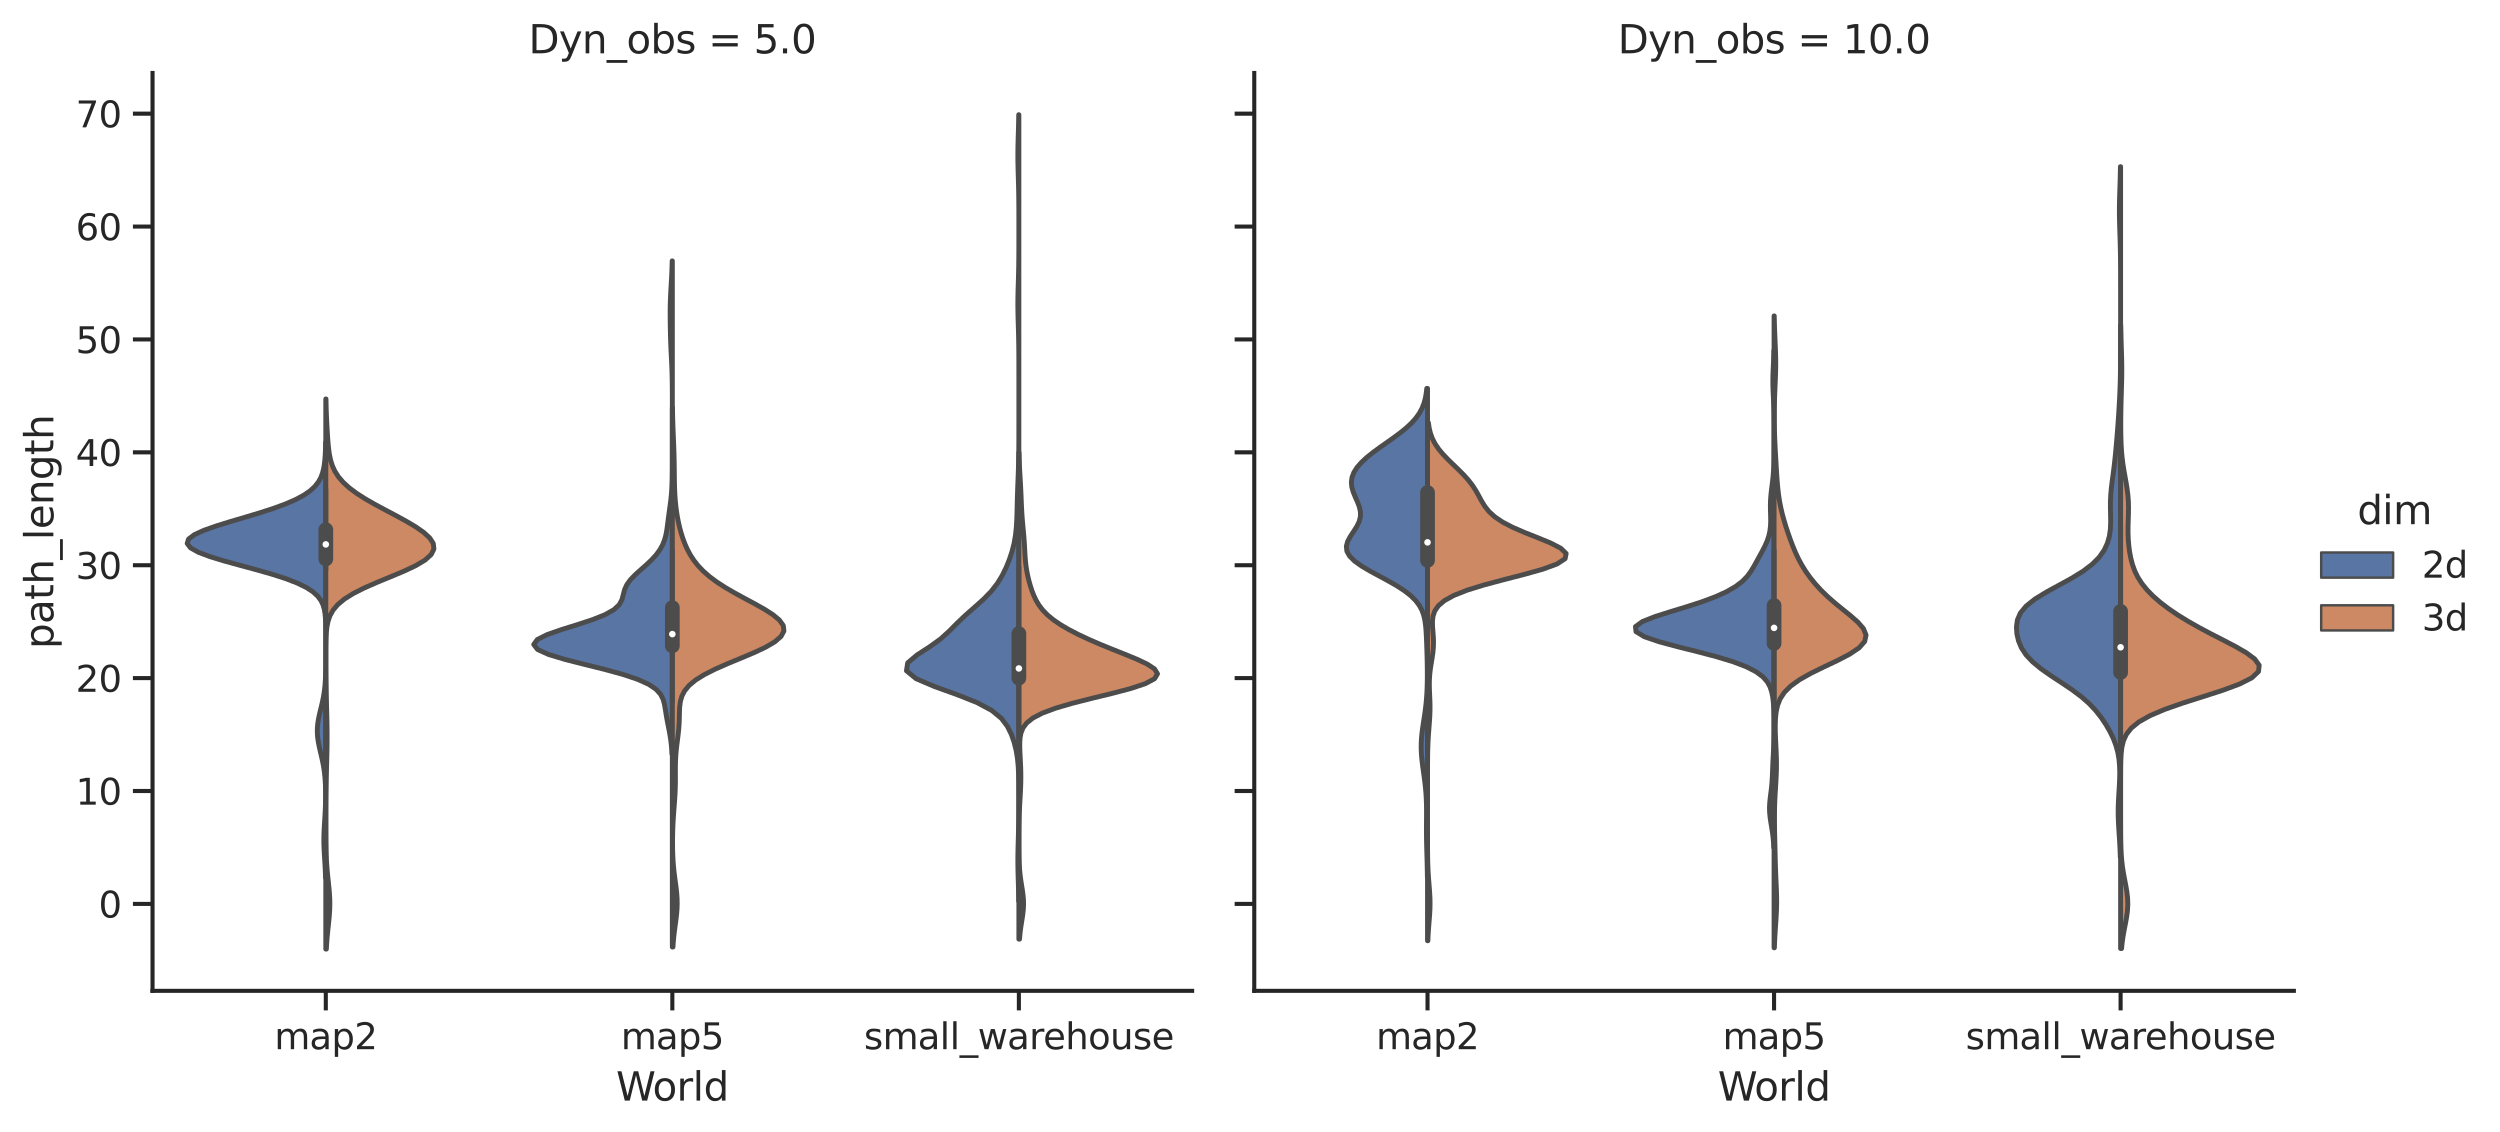 <?xml version="1.0" encoding="utf-8" standalone="no"?>
<!DOCTYPE svg PUBLIC "-//W3C//DTD SVG 1.1//EN"
  "http://www.w3.org/Graphics/SVG/1.1/DTD/svg11.dtd">
<svg xmlns:xlink="http://www.w3.org/1999/xlink" width="764.505pt" height="346.257pt" viewBox="0 0 764.505 346.257" xmlns="http://www.w3.org/2000/svg" version="1.1">
 <defs>
  <style type="text/css">*{stroke-linejoin: round; stroke-linecap: butt}</style>
 </defs>
 <g id="figure_1">
  <g id="patch_1">
   <path d="M 0 346.257 
L 764.505 346.257 
L 764.505 0 
L 0 0 
z
" style="fill: #ffffff"/>
  </g>
  <g id="axes_1">
   <g id="patch_2">
    <path d="M 46.645 302.992 
L 364.559 302.992 
L 364.559 22.318 
L 46.645 22.318 
z
" style="fill: #ffffff"/>
   </g>
   <g id="matplotlib.axis_1">
    <g id="xtick_1">
     <g id="line2d_1">
      <defs>
       <path id="m4337ffec60" d="M 0 0 
L 0 6 
" style="stroke: #262626; stroke-width: 1.25"/>
      </defs>
      <g>
       <use xlink:href="#m4337ffec60" x="99.631" y="302.992" style="fill: #262626; stroke: #262626; stroke-width: 1.25"/>
      </g>
     </g>
     <g id="text_1">
      <!-- map2 -->
      <g style="fill: #262626" transform="translate(83.912 320.85)scale(0.11 -0.11)">
       <defs>
        <path id="DejaVuSans-6d" d="M 3328 2828 
Q 3544 3216 3844 3400 
Q 4144 3584 4550 3584 
Q 5097 3584 5394 3201 
Q 5691 2819 5691 2113 
L 5691 0 
L 5113 0 
L 5113 2094 
Q 5113 2597 4934 2840 
Q 4756 3084 4391 3084 
Q 3944 3084 3684 2787 
Q 3425 2491 3425 1978 
L 3425 0 
L 2847 0 
L 2847 2094 
Q 2847 2600 2669 2842 
Q 2491 3084 2119 3084 
Q 1678 3084 1418 2786 
Q 1159 2488 1159 1978 
L 1159 0 
L 581 0 
L 581 3500 
L 1159 3500 
L 1159 2956 
Q 1356 3278 1631 3431 
Q 1906 3584 2284 3584 
Q 2666 3584 2933 3390 
Q 3200 3197 3328 2828 
z
" transform="scale(0.016)"/>
        <path id="DejaVuSans-61" d="M 2194 1759 
Q 1497 1759 1228 1600 
Q 959 1441 959 1056 
Q 959 750 1161 570 
Q 1363 391 1709 391 
Q 2188 391 2477 730 
Q 2766 1069 2766 1631 
L 2766 1759 
L 2194 1759 
z
M 3341 1997 
L 3341 0 
L 2766 0 
L 2766 531 
Q 2569 213 2275 61 
Q 1981 -91 1556 -91 
Q 1019 -91 701 211 
Q 384 513 384 1019 
Q 384 1609 779 1909 
Q 1175 2209 1959 2209 
L 2766 2209 
L 2766 2266 
Q 2766 2663 2505 2880 
Q 2244 3097 1772 3097 
Q 1472 3097 1187 3025 
Q 903 2953 641 2809 
L 641 3341 
Q 956 3463 1253 3523 
Q 1550 3584 1831 3584 
Q 2591 3584 2966 3190 
Q 3341 2797 3341 1997 
z
" transform="scale(0.016)"/>
        <path id="DejaVuSans-70" d="M 1159 525 
L 1159 -1331 
L 581 -1331 
L 581 3500 
L 1159 3500 
L 1159 2969 
Q 1341 3281 1617 3432 
Q 1894 3584 2278 3584 
Q 2916 3584 3314 3078 
Q 3713 2572 3713 1747 
Q 3713 922 3314 415 
Q 2916 -91 2278 -91 
Q 1894 -91 1617 61 
Q 1341 213 1159 525 
z
M 3116 1747 
Q 3116 2381 2855 2742 
Q 2594 3103 2138 3103 
Q 1681 3103 1420 2742 
Q 1159 2381 1159 1747 
Q 1159 1113 1420 752 
Q 1681 391 2138 391 
Q 2594 391 2855 752 
Q 3116 1113 3116 1747 
z
" transform="scale(0.016)"/>
        <path id="DejaVuSans-32" d="M 1228 531 
L 3431 531 
L 3431 0 
L 469 0 
L 469 531 
Q 828 903 1448 1529 
Q 2069 2156 2228 2338 
Q 2531 2678 2651 2914 
Q 2772 3150 2772 3378 
Q 2772 3750 2511 3984 
Q 2250 4219 1831 4219 
Q 1534 4219 1204 4116 
Q 875 4013 500 3803 
L 500 4441 
Q 881 4594 1212 4672 
Q 1544 4750 1819 4750 
Q 2544 4750 2975 4387 
Q 3406 4025 3406 3419 
Q 3406 3131 3298 2873 
Q 3191 2616 2906 2266 
Q 2828 2175 2409 1742 
Q 1991 1309 1228 531 
z
" transform="scale(0.016)"/>
       </defs>
       <use xlink:href="#DejaVuSans-6d"/>
       <use xlink:href="#DejaVuSans-61" x="97.412"/>
       <use xlink:href="#DejaVuSans-70" x="158.691"/>
       <use xlink:href="#DejaVuSans-32" x="222.168"/>
      </g>
     </g>
    </g>
    <g id="xtick_2">
     <g id="line2d_2">
      <g>
       <use xlink:href="#m4337ffec60" x="205.602" y="302.992" style="fill: #262626; stroke: #262626; stroke-width: 1.25"/>
      </g>
     </g>
     <g id="text_2">
      <!-- map5 -->
      <g style="fill: #262626" transform="translate(189.883 320.85)scale(0.11 -0.11)">
       <defs>
        <path id="DejaVuSans-35" d="M 691 4666 
L 3169 4666 
L 3169 4134 
L 1269 4134 
L 1269 2991 
Q 1406 3038 1543 3061 
Q 1681 3084 1819 3084 
Q 2600 3084 3056 2656 
Q 3513 2228 3513 1497 
Q 3513 744 3044 326 
Q 2575 -91 1722 -91 
Q 1428 -91 1123 -41 
Q 819 9 494 109 
L 494 744 
Q 775 591 1075 516 
Q 1375 441 1709 441 
Q 2250 441 2565 725 
Q 2881 1009 2881 1497 
Q 2881 1984 2565 2268 
Q 2250 2553 1709 2553 
Q 1456 2553 1204 2497 
Q 953 2441 691 2322 
L 691 4666 
z
" transform="scale(0.016)"/>
       </defs>
       <use xlink:href="#DejaVuSans-6d"/>
       <use xlink:href="#DejaVuSans-61" x="97.412"/>
       <use xlink:href="#DejaVuSans-70" x="158.691"/>
       <use xlink:href="#DejaVuSans-35" x="222.168"/>
      </g>
     </g>
    </g>
    <g id="xtick_3">
     <g id="line2d_3">
      <g>
       <use xlink:href="#m4337ffec60" x="311.573" y="302.992" style="fill: #262626; stroke: #262626; stroke-width: 1.25"/>
      </g>
     </g>
     <g id="text_3">
      <!-- small_warehouse -->
      <g style="fill: #262626" transform="translate(264.199 320.85)scale(0.11 -0.11)">
       <defs>
        <path id="DejaVuSans-73" d="M 2834 3397 
L 2834 2853 
Q 2591 2978 2328 3040 
Q 2066 3103 1784 3103 
Q 1356 3103 1142 2972 
Q 928 2841 928 2578 
Q 928 2378 1081 2264 
Q 1234 2150 1697 2047 
L 1894 2003 
Q 2506 1872 2764 1633 
Q 3022 1394 3022 966 
Q 3022 478 2636 193 
Q 2250 -91 1575 -91 
Q 1294 -91 989 -36 
Q 684 19 347 128 
L 347 722 
Q 666 556 975 473 
Q 1284 391 1588 391 
Q 1994 391 2212 530 
Q 2431 669 2431 922 
Q 2431 1156 2273 1281 
Q 2116 1406 1581 1522 
L 1381 1569 
Q 847 1681 609 1914 
Q 372 2147 372 2553 
Q 372 3047 722 3315 
Q 1072 3584 1716 3584 
Q 2034 3584 2315 3537 
Q 2597 3491 2834 3397 
z
" transform="scale(0.016)"/>
        <path id="DejaVuSans-6c" d="M 603 4863 
L 1178 4863 
L 1178 0 
L 603 0 
L 603 4863 
z
" transform="scale(0.016)"/>
        <path id="DejaVuSans-5f" d="M 3263 -1063 
L 3263 -1509 
L -63 -1509 
L -63 -1063 
L 3263 -1063 
z
" transform="scale(0.016)"/>
        <path id="DejaVuSans-77" d="M 269 3500 
L 844 3500 
L 1563 769 
L 2278 3500 
L 2956 3500 
L 3675 769 
L 4391 3500 
L 4966 3500 
L 4050 0 
L 3372 0 
L 2619 2869 
L 1863 0 
L 1184 0 
L 269 3500 
z
" transform="scale(0.016)"/>
        <path id="DejaVuSans-72" d="M 2631 2963 
Q 2534 3019 2420 3045 
Q 2306 3072 2169 3072 
Q 1681 3072 1420 2755 
Q 1159 2438 1159 1844 
L 1159 0 
L 581 0 
L 581 3500 
L 1159 3500 
L 1159 2956 
Q 1341 3275 1631 3429 
Q 1922 3584 2338 3584 
Q 2397 3584 2469 3576 
Q 2541 3569 2628 3553 
L 2631 2963 
z
" transform="scale(0.016)"/>
        <path id="DejaVuSans-65" d="M 3597 1894 
L 3597 1613 
L 953 1613 
Q 991 1019 1311 708 
Q 1631 397 2203 397 
Q 2534 397 2845 478 
Q 3156 559 3463 722 
L 3463 178 
Q 3153 47 2828 -22 
Q 2503 -91 2169 -91 
Q 1331 -91 842 396 
Q 353 884 353 1716 
Q 353 2575 817 3079 
Q 1281 3584 2069 3584 
Q 2775 3584 3186 3129 
Q 3597 2675 3597 1894 
z
M 3022 2063 
Q 3016 2534 2758 2815 
Q 2500 3097 2075 3097 
Q 1594 3097 1305 2825 
Q 1016 2553 972 2059 
L 3022 2063 
z
" transform="scale(0.016)"/>
        <path id="DejaVuSans-68" d="M 3513 2113 
L 3513 0 
L 2938 0 
L 2938 2094 
Q 2938 2591 2744 2837 
Q 2550 3084 2163 3084 
Q 1697 3084 1428 2787 
Q 1159 2491 1159 1978 
L 1159 0 
L 581 0 
L 581 4863 
L 1159 4863 
L 1159 2956 
Q 1366 3272 1645 3428 
Q 1925 3584 2291 3584 
Q 2894 3584 3203 3211 
Q 3513 2838 3513 2113 
z
" transform="scale(0.016)"/>
        <path id="DejaVuSans-6f" d="M 1959 3097 
Q 1497 3097 1228 2736 
Q 959 2375 959 1747 
Q 959 1119 1226 758 
Q 1494 397 1959 397 
Q 2419 397 2687 759 
Q 2956 1122 2956 1747 
Q 2956 2369 2687 2733 
Q 2419 3097 1959 3097 
z
M 1959 3584 
Q 2709 3584 3137 3096 
Q 3566 2609 3566 1747 
Q 3566 888 3137 398 
Q 2709 -91 1959 -91 
Q 1206 -91 779 398 
Q 353 888 353 1747 
Q 353 2609 779 3096 
Q 1206 3584 1959 3584 
z
" transform="scale(0.016)"/>
        <path id="DejaVuSans-75" d="M 544 1381 
L 544 3500 
L 1119 3500 
L 1119 1403 
Q 1119 906 1312 657 
Q 1506 409 1894 409 
Q 2359 409 2629 706 
Q 2900 1003 2900 1516 
L 2900 3500 
L 3475 3500 
L 3475 0 
L 2900 0 
L 2900 538 
Q 2691 219 2414 64 
Q 2138 -91 1772 -91 
Q 1169 -91 856 284 
Q 544 659 544 1381 
z
M 1991 3584 
L 1991 3584 
z
" transform="scale(0.016)"/>
       </defs>
       <use xlink:href="#DejaVuSans-73"/>
       <use xlink:href="#DejaVuSans-6d" x="52.1"/>
       <use xlink:href="#DejaVuSans-61" x="149.512"/>
       <use xlink:href="#DejaVuSans-6c" x="210.791"/>
       <use xlink:href="#DejaVuSans-6c" x="238.574"/>
       <use xlink:href="#DejaVuSans-5f" x="266.357"/>
       <use xlink:href="#DejaVuSans-77" x="316.357"/>
       <use xlink:href="#DejaVuSans-61" x="398.145"/>
       <use xlink:href="#DejaVuSans-72" x="459.424"/>
       <use xlink:href="#DejaVuSans-65" x="498.287"/>
       <use xlink:href="#DejaVuSans-68" x="559.811"/>
       <use xlink:href="#DejaVuSans-6f" x="623.189"/>
       <use xlink:href="#DejaVuSans-75" x="684.371"/>
       <use xlink:href="#DejaVuSans-73" x="747.75"/>
       <use xlink:href="#DejaVuSans-65" x="799.85"/>
      </g>
     </g>
    </g>
    <g id="text_4">
     <!-- World -->
     <g style="fill: #262626" transform="translate(188.408 336.562)scale(0.12 -0.12)">
      <defs>
       <path id="DejaVuSans-57" d="M 213 4666 
L 850 4666 
L 1831 722 
L 2809 4666 
L 3519 4666 
L 4500 722 
L 5478 4666 
L 6119 4666 
L 4947 0 
L 4153 0 
L 3169 4050 
L 2175 0 
L 1381 0 
L 213 4666 
z
" transform="scale(0.016)"/>
       <path id="DejaVuSans-64" d="M 2906 2969 
L 2906 4863 
L 3481 4863 
L 3481 0 
L 2906 0 
L 2906 525 
Q 2725 213 2448 61 
Q 2172 -91 1784 -91 
Q 1150 -91 751 415 
Q 353 922 353 1747 
Q 353 2572 751 3078 
Q 1150 3584 1784 3584 
Q 2172 3584 2448 3432 
Q 2725 3281 2906 2969 
z
M 947 1747 
Q 947 1113 1208 752 
Q 1469 391 1925 391 
Q 2381 391 2643 752 
Q 2906 1113 2906 1747 
Q 2906 2381 2643 2742 
Q 2381 3103 1925 3103 
Q 1469 3103 1208 2742 
Q 947 2381 947 1747 
z
" transform="scale(0.016)"/>
      </defs>
      <use xlink:href="#DejaVuSans-57"/>
      <use xlink:href="#DejaVuSans-6f" x="93.002"/>
      <use xlink:href="#DejaVuSans-72" x="154.184"/>
      <use xlink:href="#DejaVuSans-6c" x="195.297"/>
      <use xlink:href="#DejaVuSans-64" x="223.08"/>
     </g>
    </g>
   </g>
   <g id="matplotlib.axis_2">
    <g id="ytick_1">
     <g id="line2d_4">
      <defs>
       <path id="md2c40be331" d="M 0 0 
L -6 0 
" style="stroke: #262626; stroke-width: 1.25"/>
      </defs>
      <g>
       <use xlink:href="#md2c40be331" x="46.645" y="276.411" style="fill: #262626; stroke: #262626; stroke-width: 1.25"/>
      </g>
     </g>
     <g id="text_5">
      <!-- 0 -->
      <g style="fill: #262626" transform="translate(30.146 280.59)scale(0.11 -0.11)">
       <defs>
        <path id="DejaVuSans-30" d="M 2034 4250 
Q 1547 4250 1301 3770 
Q 1056 3291 1056 2328 
Q 1056 1369 1301 889 
Q 1547 409 2034 409 
Q 2525 409 2770 889 
Q 3016 1369 3016 2328 
Q 3016 3291 2770 3770 
Q 2525 4250 2034 4250 
z
M 2034 4750 
Q 2819 4750 3233 4129 
Q 3647 3509 3647 2328 
Q 3647 1150 3233 529 
Q 2819 -91 2034 -91 
Q 1250 -91 836 529 
Q 422 1150 422 2328 
Q 422 3509 836 4129 
Q 1250 4750 2034 4750 
z
" transform="scale(0.016)"/>
       </defs>
       <use xlink:href="#DejaVuSans-30"/>
      </g>
     </g>
    </g>
    <g id="ytick_2">
     <g id="line2d_5">
      <g>
       <use xlink:href="#md2c40be331" x="46.645" y="241.889" style="fill: #262626; stroke: #262626; stroke-width: 1.25"/>
      </g>
     </g>
     <g id="text_6">
      <!-- 10 -->
      <g style="fill: #262626" transform="translate(23.148 246.068)scale(0.11 -0.11)">
       <defs>
        <path id="DejaVuSans-31" d="M 794 531 
L 1825 531 
L 1825 4091 
L 703 3866 
L 703 4441 
L 1819 4666 
L 2450 4666 
L 2450 531 
L 3481 531 
L 3481 0 
L 794 0 
L 794 531 
z
" transform="scale(0.016)"/>
       </defs>
       <use xlink:href="#DejaVuSans-31"/>
       <use xlink:href="#DejaVuSans-30" x="63.623"/>
      </g>
     </g>
    </g>
    <g id="ytick_3">
     <g id="line2d_6">
      <g>
       <use xlink:href="#md2c40be331" x="46.645" y="207.367" style="fill: #262626; stroke: #262626; stroke-width: 1.25"/>
      </g>
     </g>
     <g id="text_7">
      <!-- 20 -->
      <g style="fill: #262626" transform="translate(23.148 211.546)scale(0.11 -0.11)">
       <use xlink:href="#DejaVuSans-32"/>
       <use xlink:href="#DejaVuSans-30" x="63.623"/>
      </g>
     </g>
    </g>
    <g id="ytick_4">
     <g id="line2d_7">
      <g>
       <use xlink:href="#md2c40be331" x="46.645" y="172.845" style="fill: #262626; stroke: #262626; stroke-width: 1.25"/>
      </g>
     </g>
     <g id="text_8">
      <!-- 30 -->
      <g style="fill: #262626" transform="translate(23.148 177.024)scale(0.11 -0.11)">
       <defs>
        <path id="DejaVuSans-33" d="M 2597 2516 
Q 3050 2419 3304 2112 
Q 3559 1806 3559 1356 
Q 3559 666 3084 287 
Q 2609 -91 1734 -91 
Q 1441 -91 1130 -33 
Q 819 25 488 141 
L 488 750 
Q 750 597 1062 519 
Q 1375 441 1716 441 
Q 2309 441 2620 675 
Q 2931 909 2931 1356 
Q 2931 1769 2642 2001 
Q 2353 2234 1838 2234 
L 1294 2234 
L 1294 2753 
L 1863 2753 
Q 2328 2753 2575 2939 
Q 2822 3125 2822 3475 
Q 2822 3834 2567 4026 
Q 2313 4219 1838 4219 
Q 1578 4219 1281 4162 
Q 984 4106 628 3988 
L 628 4550 
Q 988 4650 1302 4700 
Q 1616 4750 1894 4750 
Q 2613 4750 3031 4423 
Q 3450 4097 3450 3541 
Q 3450 3153 3228 2886 
Q 3006 2619 2597 2516 
z
" transform="scale(0.016)"/>
       </defs>
       <use xlink:href="#DejaVuSans-33"/>
       <use xlink:href="#DejaVuSans-30" x="63.623"/>
      </g>
     </g>
    </g>
    <g id="ytick_5">
     <g id="line2d_8">
      <g>
       <use xlink:href="#md2c40be331" x="46.645" y="138.323" style="fill: #262626; stroke: #262626; stroke-width: 1.25"/>
      </g>
     </g>
     <g id="text_9">
      <!-- 40 -->
      <g style="fill: #262626" transform="translate(23.148 142.502)scale(0.11 -0.11)">
       <defs>
        <path id="DejaVuSans-34" d="M 2419 4116 
L 825 1625 
L 2419 1625 
L 2419 4116 
z
M 2253 4666 
L 3047 4666 
L 3047 1625 
L 3713 1625 
L 3713 1100 
L 3047 1100 
L 3047 0 
L 2419 0 
L 2419 1100 
L 313 1100 
L 313 1709 
L 2253 4666 
z
" transform="scale(0.016)"/>
       </defs>
       <use xlink:href="#DejaVuSans-34"/>
       <use xlink:href="#DejaVuSans-30" x="63.623"/>
      </g>
     </g>
    </g>
    <g id="ytick_6">
     <g id="line2d_9">
      <g>
       <use xlink:href="#md2c40be331" x="46.645" y="103.801" style="fill: #262626; stroke: #262626; stroke-width: 1.25"/>
      </g>
     </g>
     <g id="text_10">
      <!-- 50 -->
      <g style="fill: #262626" transform="translate(23.148 107.98)scale(0.11 -0.11)">
       <use xlink:href="#DejaVuSans-35"/>
       <use xlink:href="#DejaVuSans-30" x="63.623"/>
      </g>
     </g>
    </g>
    <g id="ytick_7">
     <g id="line2d_10">
      <g>
       <use xlink:href="#md2c40be331" x="46.645" y="69.279" style="fill: #262626; stroke: #262626; stroke-width: 1.25"/>
      </g>
     </g>
     <g id="text_11">
      <!-- 60 -->
      <g style="fill: #262626" transform="translate(23.148 73.458)scale(0.11 -0.11)">
       <defs>
        <path id="DejaVuSans-36" d="M 2113 2584 
Q 1688 2584 1439 2293 
Q 1191 2003 1191 1497 
Q 1191 994 1439 701 
Q 1688 409 2113 409 
Q 2538 409 2786 701 
Q 3034 994 3034 1497 
Q 3034 2003 2786 2293 
Q 2538 2584 2113 2584 
z
M 3366 4563 
L 3366 3988 
Q 3128 4100 2886 4159 
Q 2644 4219 2406 4219 
Q 1781 4219 1451 3797 
Q 1122 3375 1075 2522 
Q 1259 2794 1537 2939 
Q 1816 3084 2150 3084 
Q 2853 3084 3261 2657 
Q 3669 2231 3669 1497 
Q 3669 778 3244 343 
Q 2819 -91 2113 -91 
Q 1303 -91 875 529 
Q 447 1150 447 2328 
Q 447 3434 972 4092 
Q 1497 4750 2381 4750 
Q 2619 4750 2861 4703 
Q 3103 4656 3366 4563 
z
" transform="scale(0.016)"/>
       </defs>
       <use xlink:href="#DejaVuSans-36"/>
       <use xlink:href="#DejaVuSans-30" x="63.623"/>
      </g>
     </g>
    </g>
    <g id="ytick_8">
     <g id="line2d_11">
      <g>
       <use xlink:href="#md2c40be331" x="46.645" y="34.757" style="fill: #262626; stroke: #262626; stroke-width: 1.25"/>
      </g>
     </g>
     <g id="text_12">
      <!-- 70 -->
      <g style="fill: #262626" transform="translate(23.148 38.936)scale(0.11 -0.11)">
       <defs>
        <path id="DejaVuSans-37" d="M 525 4666 
L 3525 4666 
L 3525 4397 
L 1831 0 
L 1172 0 
L 2766 4134 
L 525 4134 
L 525 4666 
z
" transform="scale(0.016)"/>
       </defs>
       <use xlink:href="#DejaVuSans-37"/>
       <use xlink:href="#DejaVuSans-30" x="63.623"/>
      </g>
     </g>
    </g>
    <g id="text_13">
     <!-- path_length -->
     <g style="fill: #262626" transform="translate(16.318 198.421)rotate(-90)scale(0.12 -0.12)">
      <defs>
       <path id="DejaVuSans-74" d="M 1172 4494 
L 1172 3500 
L 2356 3500 
L 2356 3053 
L 1172 3053 
L 1172 1153 
Q 1172 725 1289 603 
Q 1406 481 1766 481 
L 2356 481 
L 2356 0 
L 1766 0 
Q 1100 0 847 248 
Q 594 497 594 1153 
L 594 3053 
L 172 3053 
L 172 3500 
L 594 3500 
L 594 4494 
L 1172 4494 
z
" transform="scale(0.016)"/>
       <path id="DejaVuSans-6e" d="M 3513 2113 
L 3513 0 
L 2938 0 
L 2938 2094 
Q 2938 2591 2744 2837 
Q 2550 3084 2163 3084 
Q 1697 3084 1428 2787 
Q 1159 2491 1159 1978 
L 1159 0 
L 581 0 
L 581 3500 
L 1159 3500 
L 1159 2956 
Q 1366 3272 1645 3428 
Q 1925 3584 2291 3584 
Q 2894 3584 3203 3211 
Q 3513 2838 3513 2113 
z
" transform="scale(0.016)"/>
       <path id="DejaVuSans-67" d="M 2906 1791 
Q 2906 2416 2648 2759 
Q 2391 3103 1925 3103 
Q 1463 3103 1205 2759 
Q 947 2416 947 1791 
Q 947 1169 1205 825 
Q 1463 481 1925 481 
Q 2391 481 2648 825 
Q 2906 1169 2906 1791 
z
M 3481 434 
Q 3481 -459 3084 -895 
Q 2688 -1331 1869 -1331 
Q 1566 -1331 1297 -1286 
Q 1028 -1241 775 -1147 
L 775 -588 
Q 1028 -725 1275 -790 
Q 1522 -856 1778 -856 
Q 2344 -856 2625 -561 
Q 2906 -266 2906 331 
L 2906 616 
Q 2728 306 2450 153 
Q 2172 0 1784 0 
Q 1141 0 747 490 
Q 353 981 353 1791 
Q 353 2603 747 3093 
Q 1141 3584 1784 3584 
Q 2172 3584 2450 3431 
Q 2728 3278 2906 2969 
L 2906 3500 
L 3481 3500 
L 3481 434 
z
" transform="scale(0.016)"/>
      </defs>
      <use xlink:href="#DejaVuSans-70"/>
      <use xlink:href="#DejaVuSans-61" x="63.477"/>
      <use xlink:href="#DejaVuSans-74" x="124.756"/>
      <use xlink:href="#DejaVuSans-68" x="163.965"/>
      <use xlink:href="#DejaVuSans-5f" x="227.344"/>
      <use xlink:href="#DejaVuSans-6c" x="277.344"/>
      <use xlink:href="#DejaVuSans-65" x="305.127"/>
      <use xlink:href="#DejaVuSans-6e" x="366.65"/>
      <use xlink:href="#DejaVuSans-67" x="430.029"/>
      <use xlink:href="#DejaVuSans-74" x="493.506"/>
      <use xlink:href="#DejaVuSans-68" x="532.715"/>
     </g>
    </g>
   </g>
   <g id="patch_3">
    <path d="M 99.631 276.411 
L 99.631 276.411 
L 99.631 276.411 
L 99.631 276.411 
z
" clip-path="url(#p5a24725741)" style="fill: #5875a4; stroke: #4c4c4c; stroke-width: 0.75; stroke-linejoin: miter"/>
   </g>
   <g id="PolyCollection_1">
    <defs>
     <path id="m57f16980c3" d="M 99.631 -77.834 
L 99.552 -77.834 
L 99.508 -79.179 
L 99.449 -80.524 
L 99.377 -81.87 
L 99.295 -83.215 
L 99.211 -84.56 
L 99.133 -85.905 
L 99.073 -87.25 
L 99.038 -88.595 
L 99.036 -89.94 
L 99.065 -91.286 
L 99.122 -92.631 
L 99.197 -93.976 
L 99.281 -95.321 
L 99.364 -96.666 
L 99.437 -98.011 
L 99.495 -99.356 
L 99.537 -100.702 
L 99.562 -102.047 
L 99.568 -103.392 
L 99.554 -104.737 
L 99.516 -106.082 
L 99.449 -107.427 
L 99.347 -108.772 
L 99.202 -110.118 
L 99.009 -111.463 
L 98.77 -112.808 
L 98.489 -114.153 
L 98.179 -115.498 
L 97.862 -116.843 
L 97.563 -118.188 
L 97.309 -119.533 
L 97.126 -120.879 
L 97.035 -122.224 
L 97.048 -123.569 
L 97.163 -124.914 
L 97.37 -126.259 
L 97.646 -127.604 
L 97.962 -128.949 
L 98.29 -130.295 
L 98.602 -131.64 
L 98.878 -132.985 
L 99.105 -134.33 
L 99.282 -135.675 
L 99.41 -137.02 
L 99.498 -138.365 
L 99.555 -139.711 
L 99.59 -141.056 
L 99.61 -142.401 
L 99.62 -143.746 
L 99.626 -145.091 
L 99.629 -146.436 
L 99.63 -147.781 
L 99.63 -149.127 
L 99.629 -150.472 
L 99.626 -151.817 
L 99.62 -153.162 
L 99.606 -154.507 
L 99.576 -155.852 
L 99.515 -157.197 
L 99.397 -158.542 
L 99.179 -159.888 
L 98.8 -161.233 
L 98.172 -162.578 
L 97.187 -163.923 
L 95.721 -165.268 
L 93.651 -166.613 
L 90.885 -167.958 
L 87.386 -169.304 
L 83.204 -170.649 
L 78.495 -171.994 
L 73.521 -173.339 
L 68.63 -174.684 
L 64.213 -176.029 
L 60.652 -177.374 
L 58.26 -178.72 
L 57.242 -180.065 
L 57.661 -181.41 
L 59.44 -182.755 
L 62.378 -184.1 
L 66.19 -185.445 
L 70.542 -186.79 
L 75.102 -188.136 
L 79.571 -189.481 
L 83.715 -190.826 
L 87.372 -192.171 
L 90.456 -193.516 
L 92.949 -194.861 
L 94.886 -196.206 
L 96.336 -197.551 
L 97.383 -198.897 
L 98.118 -200.242 
L 98.621 -201.587 
L 98.96 -202.932 
L 99.186 -204.277 
L 99.338 -205.622 
L 99.439 -206.967 
L 99.508 -208.313 
L 99.554 -209.658 
L 99.584 -211.003 
L 99.631 -211.003 
L 99.631 -211.003 
L 99.631 -209.658 
L 99.631 -208.313 
L 99.631 -206.967 
L 99.631 -205.622 
L 99.631 -204.277 
L 99.631 -202.932 
L 99.631 -201.587 
L 99.631 -200.242 
L 99.631 -198.897 
L 99.631 -197.551 
L 99.631 -196.206 
L 99.631 -194.861 
L 99.631 -193.516 
L 99.631 -192.171 
L 99.631 -190.826 
L 99.631 -189.481 
L 99.631 -188.136 
L 99.631 -186.79 
L 99.631 -185.445 
L 99.631 -184.1 
L 99.631 -182.755 
L 99.631 -181.41 
L 99.631 -180.065 
L 99.631 -178.72 
L 99.631 -177.374 
L 99.631 -176.029 
L 99.631 -174.684 
L 99.631 -173.339 
L 99.631 -171.994 
L 99.631 -170.649 
L 99.631 -169.304 
L 99.631 -167.958 
L 99.631 -166.613 
L 99.631 -165.268 
L 99.631 -163.923 
L 99.631 -162.578 
L 99.631 -161.233 
L 99.631 -159.888 
L 99.631 -158.542 
L 99.631 -157.197 
L 99.631 -155.852 
L 99.631 -154.507 
L 99.631 -153.162 
L 99.631 -151.817 
L 99.631 -150.472 
L 99.631 -149.127 
L 99.631 -147.781 
L 99.631 -146.436 
L 99.631 -145.091 
L 99.631 -143.746 
L 99.631 -142.401 
L 99.631 -141.056 
L 99.631 -139.711 
L 99.631 -138.365 
L 99.631 -137.02 
L 99.631 -135.675 
L 99.631 -134.33 
L 99.631 -132.985 
L 99.631 -131.64 
L 99.631 -130.295 
L 99.631 -128.949 
L 99.631 -127.604 
L 99.631 -126.259 
L 99.631 -124.914 
L 99.631 -123.569 
L 99.631 -122.224 
L 99.631 -120.879 
L 99.631 -119.533 
L 99.631 -118.188 
L 99.631 -116.843 
L 99.631 -115.498 
L 99.631 -114.153 
L 99.631 -112.808 
L 99.631 -111.463 
L 99.631 -110.118 
L 99.631 -108.772 
L 99.631 -107.427 
L 99.631 -106.082 
L 99.631 -104.737 
L 99.631 -103.392 
L 99.631 -102.047 
L 99.631 -100.702 
L 99.631 -99.356 
L 99.631 -98.011 
L 99.631 -96.666 
L 99.631 -95.321 
L 99.631 -93.976 
L 99.631 -92.631 
L 99.631 -91.286 
L 99.631 -89.94 
L 99.631 -88.595 
L 99.631 -87.25 
L 99.631 -85.905 
L 99.631 -84.56 
L 99.631 -83.215 
L 99.631 -81.87 
L 99.631 -80.524 
L 99.631 -79.179 
L 99.631 -77.834 
z
" style="stroke: #4c4c4c; stroke-width: 1.5"/>
    </defs>
    <g clip-path="url(#p5a24725741)">
     <use xlink:href="#m57f16980c3" x="0" y="346.257" style="fill: #5875a4; stroke: #4c4c4c; stroke-width: 1.5"/>
    </g>
   </g>
   <g id="patch_4">
    <path d="M 99.631 276.411 
L 99.631 276.411 
L 99.631 276.411 
L 99.631 276.411 
z
" clip-path="url(#p5a24725741)" style="fill: #cc8963; stroke: #4c4c4c; stroke-width: 0.75; stroke-linejoin: miter"/>
   </g>
   <g id="PolyCollection_2">
    <defs>
     <path id="m9bd58cf562" d="M 99.795 -56.024 
L 99.631 -56.024 
L 99.631 -57.723 
L 99.631 -59.422 
L 99.631 -61.121 
L 99.631 -62.821 
L 99.631 -64.52 
L 99.631 -66.219 
L 99.631 -67.919 
L 99.631 -69.618 
L 99.631 -71.317 
L 99.631 -73.017 
L 99.631 -74.716 
L 99.631 -76.415 
L 99.631 -78.115 
L 99.631 -79.814 
L 99.631 -81.513 
L 99.631 -83.213 
L 99.631 -84.912 
L 99.631 -86.611 
L 99.631 -88.311 
L 99.631 -90.01 
L 99.631 -91.709 
L 99.631 -93.408 
L 99.631 -95.108 
L 99.631 -96.807 
L 99.631 -98.506 
L 99.631 -100.206 
L 99.631 -101.905 
L 99.631 -103.604 
L 99.631 -105.304 
L 99.631 -107.003 
L 99.631 -108.702 
L 99.631 -110.402 
L 99.631 -112.101 
L 99.631 -113.8 
L 99.631 -115.5 
L 99.631 -117.199 
L 99.631 -118.898 
L 99.631 -120.598 
L 99.631 -122.297 
L 99.631 -123.996 
L 99.631 -125.696 
L 99.631 -127.395 
L 99.631 -129.094 
L 99.631 -130.793 
L 99.631 -132.493 
L 99.631 -134.192 
L 99.631 -135.891 
L 99.631 -137.591 
L 99.631 -139.29 
L 99.631 -140.989 
L 99.631 -142.689 
L 99.631 -144.388 
L 99.631 -146.087 
L 99.631 -147.787 
L 99.631 -149.486 
L 99.631 -151.185 
L 99.631 -152.885 
L 99.631 -154.584 
L 99.631 -156.283 
L 99.631 -157.983 
L 99.631 -159.682 
L 99.631 -161.381 
L 99.631 -163.08 
L 99.631 -164.78 
L 99.631 -166.479 
L 99.631 -168.178 
L 99.631 -169.878 
L 99.631 -171.577 
L 99.631 -173.276 
L 99.631 -174.976 
L 99.631 -176.675 
L 99.631 -178.374 
L 99.631 -180.074 
L 99.631 -181.773 
L 99.631 -183.472 
L 99.631 -185.172 
L 99.631 -186.871 
L 99.631 -188.57 
L 99.631 -190.27 
L 99.631 -191.969 
L 99.631 -193.668 
L 99.631 -195.368 
L 99.631 -197.067 
L 99.631 -198.766 
L 99.631 -200.465 
L 99.631 -202.165 
L 99.631 -203.864 
L 99.631 -205.563 
L 99.631 -207.263 
L 99.631 -208.962 
L 99.631 -210.661 
L 99.631 -212.361 
L 99.631 -214.06 
L 99.631 -215.759 
L 99.631 -217.459 
L 99.631 -219.158 
L 99.631 -220.857 
L 99.631 -222.557 
L 99.631 -224.256 
L 99.685 -224.256 
L 99.685 -224.256 
L 99.719 -222.557 
L 99.767 -220.857 
L 99.829 -219.158 
L 99.905 -217.459 
L 99.993 -215.759 
L 100.092 -214.06 
L 100.202 -212.361 
L 100.332 -210.661 
L 100.5 -208.962 
L 100.739 -207.263 
L 101.094 -205.563 
L 101.626 -203.864 
L 102.401 -202.165 
L 103.488 -200.465 
L 104.944 -198.766 
L 106.81 -197.067 
L 109.092 -195.368 
L 111.758 -193.668 
L 114.73 -191.969 
L 117.896 -190.27 
L 121.115 -188.57 
L 124.233 -186.871 
L 127.093 -185.172 
L 129.534 -183.472 
L 131.391 -181.773 
L 132.496 -180.074 
L 132.691 -178.374 
L 131.861 -176.675 
L 129.973 -174.976 
L 127.116 -173.276 
L 123.502 -171.577 
L 119.448 -169.878 
L 115.314 -168.178 
L 111.436 -166.479 
L 108.068 -164.78 
L 105.348 -163.08 
L 103.299 -161.381 
L 101.858 -159.682 
L 100.909 -157.983 
L 100.324 -156.283 
L 99.986 -154.584 
L 99.803 -152.885 
L 99.709 -151.185 
L 99.665 -149.486 
L 99.646 -147.787 
L 99.639 -146.087 
L 99.639 -144.388 
L 99.644 -142.689 
L 99.653 -140.989 
L 99.668 -139.29 
L 99.689 -137.591 
L 99.719 -135.891 
L 99.756 -134.192 
L 99.8 -132.493 
L 99.848 -130.793 
L 99.896 -129.094 
L 99.941 -127.395 
L 99.978 -125.696 
L 100.006 -123.996 
L 100.022 -122.297 
L 100.025 -120.598 
L 100.015 -118.898 
L 99.993 -117.199 
L 99.96 -115.5 
L 99.918 -113.8 
L 99.871 -112.101 
L 99.823 -110.402 
L 99.777 -108.702 
L 99.736 -107.003 
L 99.703 -105.304 
L 99.677 -103.604 
L 99.659 -101.905 
L 99.647 -100.206 
L 99.64 -98.506 
L 99.636 -96.807 
L 99.634 -95.108 
L 99.636 -93.408 
L 99.64 -91.709 
L 99.649 -90.01 
L 99.667 -88.311 
L 99.698 -86.611 
L 99.749 -84.912 
L 99.826 -83.213 
L 99.934 -81.513 
L 100.075 -79.814 
L 100.244 -78.115 
L 100.427 -76.415 
L 100.604 -74.716 
L 100.751 -73.017 
L 100.844 -71.317 
L 100.868 -69.618 
L 100.819 -67.919 
L 100.705 -66.219 
L 100.544 -64.52 
L 100.362 -62.821 
L 100.182 -61.121 
L 100.022 -59.422 
L 99.892 -57.723 
L 99.795 -56.024 
z
" style="stroke: #4c4c4c; stroke-width: 1.5"/>
    </defs>
    <g clip-path="url(#p5a24725741)">
     <use xlink:href="#m9bd58cf562" x="0" y="346.257" style="fill: #cc8963; stroke: #4c4c4c; stroke-width: 1.5"/>
    </g>
   </g>
   <g id="PolyCollection_3">
    <defs>
     <path id="meb56883c89" d="M 205.602 -115.652 
L 205.49 -115.652 
L 205.401 -117.176 
L 205.265 -118.699 
L 205.076 -120.223 
L 204.833 -121.746 
L 204.549 -123.269 
L 204.246 -124.793 
L 203.953 -126.316 
L 203.691 -127.84 
L 203.454 -129.363 
L 203.189 -130.887 
L 202.775 -132.41 
L 202.013 -133.934 
L 200.644 -135.457 
L 198.387 -136.981 
L 195.018 -138.504 
L 190.464 -140.027 
L 184.897 -141.551 
L 178.768 -143.074 
L 172.775 -144.598 
L 167.731 -146.121 
L 164.383 -147.645 
L 163.213 -149.168 
L 164.317 -150.692 
L 167.373 -152.215 
L 171.742 -153.738 
L 176.623 -155.262 
L 181.251 -156.785 
L 185.056 -158.309 
L 187.756 -159.832 
L 189.376 -161.356 
L 190.187 -162.879 
L 190.592 -164.403 
L 190.993 -165.926 
L 191.682 -167.45 
L 192.78 -168.973 
L 194.247 -170.496 
L 195.934 -172.02 
L 197.662 -173.543 
L 199.272 -175.067 
L 200.661 -176.59 
L 201.779 -178.114 
L 202.625 -179.637 
L 203.227 -181.161 
L 203.636 -182.684 
L 203.916 -184.207 
L 204.127 -185.731 
L 204.319 -187.254 
L 204.518 -188.778 
L 204.728 -190.301 
L 204.939 -191.825 
L 205.131 -193.348 
L 205.291 -194.872 
L 205.411 -196.395 
L 205.494 -197.918 
L 205.545 -199.442 
L 205.574 -200.965 
L 205.59 -202.489 
L 205.597 -204.012 
L 205.6 -205.536 
L 205.601 -207.059 
L 205.602 -208.583 
L 205.602 -210.106 
L 205.602 -211.63 
L 205.602 -213.153 
L 205.602 -214.676 
L 205.602 -216.2 
L 205.602 -217.723 
L 205.602 -219.247 
L 205.602 -220.77 
L 205.601 -222.294 
L 205.6 -223.817 
L 205.597 -225.341 
L 205.59 -226.864 
L 205.579 -228.387 
L 205.558 -229.911 
L 205.527 -231.434 
L 205.481 -232.958 
L 205.422 -234.481 
L 205.351 -236.005 
L 205.274 -237.528 
L 205.199 -239.052 
L 205.132 -240.575 
L 205.075 -242.099 
L 205.031 -243.622 
L 204.995 -245.145 
L 204.968 -246.669 
L 204.948 -248.192 
L 204.936 -249.716 
L 204.938 -251.239 
L 204.958 -252.763 
L 204.998 -254.286 
L 205.059 -255.81 
L 205.136 -257.333 
L 205.223 -258.856 
L 205.312 -260.38 
L 205.394 -261.903 
L 205.462 -263.427 
L 205.514 -264.95 
L 205.551 -266.474 
L 205.602 -266.474 
L 205.602 -266.474 
L 205.602 -264.95 
L 205.602 -263.427 
L 205.602 -261.903 
L 205.602 -260.38 
L 205.602 -258.856 
L 205.602 -257.333 
L 205.602 -255.81 
L 205.602 -254.286 
L 205.602 -252.763 
L 205.602 -251.239 
L 205.602 -249.716 
L 205.602 -248.192 
L 205.602 -246.669 
L 205.602 -245.145 
L 205.602 -243.622 
L 205.602 -242.099 
L 205.602 -240.575 
L 205.602 -239.052 
L 205.602 -237.528 
L 205.602 -236.005 
L 205.602 -234.481 
L 205.602 -232.958 
L 205.602 -231.434 
L 205.602 -229.911 
L 205.602 -228.387 
L 205.602 -226.864 
L 205.602 -225.341 
L 205.602 -223.817 
L 205.602 -222.294 
L 205.602 -220.77 
L 205.602 -219.247 
L 205.602 -217.723 
L 205.602 -216.2 
L 205.602 -214.676 
L 205.602 -213.153 
L 205.602 -211.63 
L 205.602 -210.106 
L 205.602 -208.583 
L 205.602 -207.059 
L 205.602 -205.536 
L 205.602 -204.012 
L 205.602 -202.489 
L 205.602 -200.965 
L 205.602 -199.442 
L 205.602 -197.918 
L 205.602 -196.395 
L 205.602 -194.872 
L 205.602 -193.348 
L 205.602 -191.825 
L 205.602 -190.301 
L 205.602 -188.778 
L 205.602 -187.254 
L 205.602 -185.731 
L 205.602 -184.207 
L 205.602 -182.684 
L 205.602 -181.161 
L 205.602 -179.637 
L 205.602 -178.114 
L 205.602 -176.59 
L 205.602 -175.067 
L 205.602 -173.543 
L 205.602 -172.02 
L 205.602 -170.496 
L 205.602 -168.973 
L 205.602 -167.45 
L 205.602 -165.926 
L 205.602 -164.403 
L 205.602 -162.879 
L 205.602 -161.356 
L 205.602 -159.832 
L 205.602 -158.309 
L 205.602 -156.785 
L 205.602 -155.262 
L 205.602 -153.738 
L 205.602 -152.215 
L 205.602 -150.692 
L 205.602 -149.168 
L 205.602 -147.645 
L 205.602 -146.121 
L 205.602 -144.598 
L 205.602 -143.074 
L 205.602 -141.551 
L 205.602 -140.027 
L 205.602 -138.504 
L 205.602 -136.981 
L 205.602 -135.457 
L 205.602 -133.934 
L 205.602 -132.41 
L 205.602 -130.887 
L 205.602 -129.363 
L 205.602 -127.84 
L 205.602 -126.316 
L 205.602 -124.793 
L 205.602 -123.269 
L 205.602 -121.746 
L 205.602 -120.223 
L 205.602 -118.699 
L 205.602 -117.176 
L 205.602 -115.652 
z
" style="stroke: #4c4c4c; stroke-width: 1.5"/>
    </defs>
    <g clip-path="url(#p5a24725741)">
     <use xlink:href="#meb56883c89" x="0" y="346.257" style="fill: #5875a4; stroke: #4c4c4c; stroke-width: 1.5"/>
    </g>
   </g>
   <g id="PolyCollection_4">
    <defs>
     <path id="md0f9b266e5" d="M 205.789 -56.652 
L 205.602 -56.652 
L 205.602 -58.319 
L 205.602 -59.985 
L 205.602 -61.651 
L 205.602 -63.317 
L 205.602 -64.983 
L 205.602 -66.649 
L 205.602 -68.315 
L 205.602 -69.981 
L 205.602 -71.647 
L 205.602 -73.313 
L 205.602 -74.979 
L 205.602 -76.645 
L 205.602 -78.311 
L 205.602 -79.977 
L 205.602 -81.643 
L 205.602 -83.309 
L 205.602 -84.975 
L 205.602 -86.641 
L 205.602 -88.307 
L 205.602 -89.973 
L 205.602 -91.639 
L 205.602 -93.305 
L 205.602 -94.971 
L 205.602 -96.637 
L 205.602 -98.303 
L 205.602 -99.969 
L 205.602 -101.635 
L 205.602 -103.301 
L 205.602 -104.967 
L 205.602 -106.633 
L 205.602 -108.299 
L 205.602 -109.965 
L 205.602 -111.631 
L 205.602 -113.297 
L 205.602 -114.963 
L 205.602 -116.629 
L 205.602 -118.295 
L 205.602 -119.961 
L 205.602 -121.627 
L 205.602 -123.293 
L 205.602 -124.959 
L 205.602 -126.625 
L 205.602 -128.291 
L 205.602 -129.957 
L 205.602 -131.623 
L 205.602 -133.289 
L 205.602 -134.955 
L 205.602 -136.621 
L 205.602 -138.287 
L 205.602 -139.953 
L 205.602 -141.619 
L 205.602 -143.285 
L 205.602 -144.951 
L 205.602 -146.617 
L 205.602 -148.283 
L 205.602 -149.949 
L 205.602 -151.615 
L 205.602 -153.281 
L 205.602 -154.947 
L 205.602 -156.613 
L 205.602 -158.28 
L 205.602 -159.946 
L 205.602 -161.612 
L 205.602 -163.278 
L 205.602 -164.944 
L 205.602 -166.61 
L 205.602 -168.276 
L 205.602 -169.942 
L 205.602 -171.608 
L 205.602 -173.274 
L 205.602 -174.94 
L 205.602 -176.606 
L 205.602 -178.272 
L 205.602 -179.938 
L 205.602 -181.604 
L 205.602 -183.27 
L 205.602 -184.936 
L 205.602 -186.602 
L 205.602 -188.268 
L 205.602 -189.934 
L 205.602 -191.6 
L 205.602 -193.266 
L 205.602 -194.932 
L 205.602 -196.598 
L 205.602 -198.264 
L 205.602 -199.93 
L 205.602 -201.596 
L 205.602 -203.262 
L 205.602 -204.928 
L 205.602 -206.594 
L 205.602 -208.26 
L 205.602 -209.926 
L 205.602 -211.592 
L 205.602 -213.258 
L 205.602 -214.924 
L 205.602 -216.59 
L 205.602 -218.256 
L 205.602 -219.922 
L 205.602 -221.588 
L 205.645 -221.588 
L 205.645 -221.588 
L 205.672 -219.922 
L 205.711 -218.256 
L 205.76 -216.59 
L 205.821 -214.924 
L 205.888 -213.258 
L 205.959 -211.592 
L 206.027 -209.926 
L 206.086 -208.26 
L 206.134 -206.594 
L 206.168 -204.928 
L 206.192 -203.262 
L 206.209 -201.596 
L 206.227 -199.93 
L 206.256 -198.264 
L 206.304 -196.598 
L 206.382 -194.932 
L 206.498 -193.266 
L 206.659 -191.6 
L 206.87 -189.934 
L 207.135 -188.268 
L 207.457 -186.602 
L 207.84 -184.936 
L 208.291 -183.27 
L 208.82 -181.604 
L 209.444 -179.938 
L 210.186 -178.272 
L 211.079 -176.606 
L 212.159 -174.94 
L 213.472 -173.274 
L 215.06 -171.608 
L 216.963 -169.942 
L 219.204 -168.276 
L 221.777 -166.61 
L 224.64 -164.944 
L 227.697 -163.278 
L 230.805 -161.612 
L 233.771 -159.946 
L 236.369 -158.28 
L 238.363 -156.613 
L 239.537 -154.947 
L 239.722 -153.281 
L 238.833 -151.615 
L 236.888 -149.949 
L 234.015 -148.283 
L 230.446 -146.617 
L 226.484 -144.951 
L 222.459 -143.285 
L 218.678 -141.619 
L 215.378 -139.953 
L 212.705 -138.287 
L 210.703 -136.621 
L 209.331 -134.955 
L 208.486 -133.289 
L 208.035 -131.623 
L 207.839 -129.957 
L 207.773 -128.291 
L 207.74 -126.625 
L 207.677 -124.959 
L 207.557 -123.293 
L 207.381 -121.627 
L 207.172 -119.961 
L 206.961 -118.295 
L 206.779 -116.629 
L 206.645 -114.963 
L 206.567 -113.297 
L 206.536 -111.631 
L 206.535 -109.965 
L 206.541 -108.299 
L 206.531 -106.633 
L 206.491 -104.967 
L 206.416 -103.301 
L 206.31 -101.635 
L 206.186 -99.969 
L 206.057 -98.303 
L 205.938 -96.637 
L 205.836 -94.971 
L 205.758 -93.305 
L 205.704 -91.639 
L 205.673 -89.973 
L 205.666 -88.307 
L 205.683 -86.641 
L 205.728 -84.975 
L 205.808 -83.309 
L 205.928 -81.643 
L 206.09 -79.977 
L 206.291 -78.311 
L 206.514 -76.645 
L 206.736 -74.979 
L 206.925 -73.313 
L 207.05 -71.647 
L 207.089 -69.981 
L 207.036 -68.315 
L 206.899 -66.649 
L 206.703 -64.983 
L 206.48 -63.317 
L 206.258 -61.651 
L 206.062 -59.985 
L 205.905 -58.319 
L 205.789 -56.652 
z
" style="stroke: #4c4c4c; stroke-width: 1.5"/>
    </defs>
    <g clip-path="url(#p5a24725741)">
     <use xlink:href="#md0f9b266e5" x="0" y="346.257" style="fill: #cc8963; stroke: #4c4c4c; stroke-width: 1.5"/>
    </g>
   </g>
   <g id="PolyCollection_5">
    <defs>
     <path id="mbe9ff4b21d" d="M 311.573 -70.687 
L 311.531 -70.687 
L 311.488 -73.116 
L 311.426 -75.546 
L 311.353 -77.975 
L 311.292 -80.404 
L 311.263 -82.833 
L 311.279 -85.263 
L 311.334 -87.692 
L 311.406 -90.121 
L 311.473 -92.55 
L 311.521 -94.98 
L 311.55 -97.409 
L 311.564 -99.838 
L 311.568 -102.267 
L 311.562 -104.696 
L 311.542 -107.126 
L 311.487 -109.555 
L 311.365 -111.984 
L 311.127 -114.413 
L 310.724 -116.843 
L 310.116 -119.272 
L 309.266 -121.701 
L 308.069 -124.13 
L 306.244 -126.56 
L 303.299 -128.989 
L 298.756 -131.418 
L 292.628 -133.847 
L 285.85 -136.277 
L 280.147 -138.706 
L 277.193 -141.135 
L 277.575 -143.564 
L 280.453 -145.993 
L 284.219 -148.423 
L 287.606 -150.852 
L 290.299 -153.281 
L 292.701 -155.71 
L 295.258 -158.14 
L 298.029 -160.569 
L 300.744 -162.998 
L 303.109 -165.427 
L 305.005 -167.857 
L 306.489 -170.286 
L 307.678 -172.715 
L 308.66 -175.144 
L 309.464 -177.574 
L 310.084 -180.003 
L 310.516 -182.432 
L 310.783 -184.861 
L 310.928 -187.29 
L 311.006 -189.72 
L 311.063 -192.149 
L 311.127 -194.578 
L 311.209 -197.007 
L 311.303 -199.437 
L 311.396 -201.866 
L 311.471 -204.295 
L 311.522 -206.724 
L 311.551 -209.154 
L 311.565 -211.583 
L 311.571 -214.012 
L 311.573 -216.441 
L 311.573 -218.871 
L 311.573 -221.3 
L 311.573 -223.729 
L 311.573 -226.158 
L 311.573 -228.587 
L 311.573 -231.017 
L 311.571 -233.446 
L 311.567 -235.875 
L 311.556 -238.304 
L 311.532 -240.734 
L 311.489 -243.163 
L 311.427 -245.592 
L 311.354 -248.021 
L 311.292 -250.451 
L 311.263 -252.88 
L 311.279 -255.309 
L 311.333 -257.738 
L 311.405 -260.168 
L 311.472 -262.597 
L 311.521 -265.026 
L 311.55 -267.455 
L 311.564 -269.884 
L 311.57 -272.314 
L 311.572 -274.743 
L 311.572 -277.172 
L 311.57 -279.601 
L 311.565 -282.031 
L 311.55 -284.46 
L 311.521 -286.889 
L 311.473 -289.318 
L 311.406 -291.748 
L 311.334 -294.177 
L 311.279 -296.606 
L 311.263 -299.035 
L 311.292 -301.465 
L 311.353 -303.894 
L 311.426 -306.323 
L 311.488 -308.752 
L 311.531 -311.181 
L 311.573 -311.181 
L 311.573 -311.181 
L 311.573 -308.752 
L 311.573 -306.323 
L 311.573 -303.894 
L 311.573 -301.465 
L 311.573 -299.035 
L 311.573 -296.606 
L 311.573 -294.177 
L 311.573 -291.748 
L 311.573 -289.318 
L 311.573 -286.889 
L 311.573 -284.46 
L 311.573 -282.031 
L 311.573 -279.601 
L 311.573 -277.172 
L 311.573 -274.743 
L 311.573 -272.314 
L 311.573 -269.884 
L 311.573 -267.455 
L 311.573 -265.026 
L 311.573 -262.597 
L 311.573 -260.168 
L 311.573 -257.738 
L 311.573 -255.309 
L 311.573 -252.88 
L 311.573 -250.451 
L 311.573 -248.021 
L 311.573 -245.592 
L 311.573 -243.163 
L 311.573 -240.734 
L 311.573 -238.304 
L 311.573 -235.875 
L 311.573 -233.446 
L 311.573 -231.017 
L 311.573 -228.587 
L 311.573 -226.158 
L 311.573 -223.729 
L 311.573 -221.3 
L 311.573 -218.871 
L 311.573 -216.441 
L 311.573 -214.012 
L 311.573 -211.583 
L 311.573 -209.154 
L 311.573 -206.724 
L 311.573 -204.295 
L 311.573 -201.866 
L 311.573 -199.437 
L 311.573 -197.007 
L 311.573 -194.578 
L 311.573 -192.149 
L 311.573 -189.72 
L 311.573 -187.29 
L 311.573 -184.861 
L 311.573 -182.432 
L 311.573 -180.003 
L 311.573 -177.574 
L 311.573 -175.144 
L 311.573 -172.715 
L 311.573 -170.286 
L 311.573 -167.857 
L 311.573 -165.427 
L 311.573 -162.998 
L 311.573 -160.569 
L 311.573 -158.14 
L 311.573 -155.71 
L 311.573 -153.281 
L 311.573 -150.852 
L 311.573 -148.423 
L 311.573 -145.993 
L 311.573 -143.564 
L 311.573 -141.135 
L 311.573 -138.706 
L 311.573 -136.277 
L 311.573 -133.847 
L 311.573 -131.418 
L 311.573 -128.989 
L 311.573 -126.56 
L 311.573 -124.13 
L 311.573 -121.701 
L 311.573 -119.272 
L 311.573 -116.843 
L 311.573 -114.413 
L 311.573 -111.984 
L 311.573 -109.555 
L 311.573 -107.126 
L 311.573 -104.696 
L 311.573 -102.267 
L 311.573 -99.838 
L 311.573 -97.409 
L 311.573 -94.98 
L 311.573 -92.55 
L 311.573 -90.121 
L 311.573 -87.692 
L 311.573 -85.263 
L 311.573 -82.833 
L 311.573 -80.404 
L 311.573 -77.975 
L 311.573 -75.546 
L 311.573 -73.116 
L 311.573 -70.687 
z
" style="stroke: #4c4c4c; stroke-width: 1.5"/>
    </defs>
    <g clip-path="url(#p5a24725741)">
     <use xlink:href="#mbe9ff4b21d" x="0" y="346.257" style="fill: #5875a4; stroke: #4c4c4c; stroke-width: 1.5"/>
    </g>
   </g>
   <g id="PolyCollection_6">
    <defs>
     <path id="m113bbeb787" d="M 311.765 -59.061 
L 311.573 -59.061 
L 311.573 -60.563 
L 311.573 -62.066 
L 311.573 -63.568 
L 311.573 -65.071 
L 311.573 -66.573 
L 311.573 -68.076 
L 311.573 -69.578 
L 311.573 -71.081 
L 311.573 -72.583 
L 311.573 -74.086 
L 311.573 -75.588 
L 311.573 -77.091 
L 311.573 -78.593 
L 311.573 -80.096 
L 311.573 -81.598 
L 311.573 -83.101 
L 311.573 -84.603 
L 311.573 -86.106 
L 311.573 -87.608 
L 311.573 -89.111 
L 311.573 -90.613 
L 311.573 -92.116 
L 311.573 -93.618 
L 311.573 -95.121 
L 311.573 -96.623 
L 311.573 -98.126 
L 311.573 -99.628 
L 311.573 -101.131 
L 311.573 -102.633 
L 311.573 -104.136 
L 311.573 -105.638 
L 311.573 -107.141 
L 311.573 -108.643 
L 311.573 -110.146 
L 311.573 -111.648 
L 311.573 -113.151 
L 311.573 -114.654 
L 311.573 -116.156 
L 311.573 -117.659 
L 311.573 -119.161 
L 311.573 -120.664 
L 311.573 -122.166 
L 311.573 -123.669 
L 311.573 -125.171 
L 311.573 -126.674 
L 311.573 -128.176 
L 311.573 -129.679 
L 311.573 -131.181 
L 311.573 -132.684 
L 311.573 -134.186 
L 311.573 -135.689 
L 311.573 -137.191 
L 311.573 -138.694 
L 311.573 -140.196 
L 311.573 -141.699 
L 311.573 -143.201 
L 311.573 -144.704 
L 311.573 -146.206 
L 311.573 -147.709 
L 311.573 -149.211 
L 311.573 -150.714 
L 311.573 -152.216 
L 311.573 -153.719 
L 311.573 -155.221 
L 311.573 -156.724 
L 311.573 -158.226 
L 311.573 -159.729 
L 311.573 -161.231 
L 311.573 -162.734 
L 311.573 -164.236 
L 311.573 -165.739 
L 311.573 -167.241 
L 311.573 -168.744 
L 311.573 -170.246 
L 311.573 -171.749 
L 311.573 -173.251 
L 311.573 -174.754 
L 311.573 -176.256 
L 311.573 -177.759 
L 311.573 -179.261 
L 311.573 -180.764 
L 311.573 -182.266 
L 311.573 -183.769 
L 311.573 -185.271 
L 311.573 -186.774 
L 311.573 -188.276 
L 311.573 -189.779 
L 311.573 -191.281 
L 311.573 -192.784 
L 311.573 -194.286 
L 311.573 -195.789 
L 311.573 -197.291 
L 311.573 -198.794 
L 311.573 -200.296 
L 311.573 -201.799 
L 311.573 -203.301 
L 311.573 -204.804 
L 311.573 -206.306 
L 311.573 -207.809 
L 311.624 -207.809 
L 311.624 -207.809 
L 311.66 -206.306 
L 311.711 -204.804 
L 311.777 -203.301 
L 311.857 -201.799 
L 311.945 -200.296 
L 312.033 -198.794 
L 312.116 -197.291 
L 312.19 -195.789 
L 312.255 -194.286 
L 312.316 -192.784 
L 312.38 -191.281 
L 312.458 -189.779 
L 312.556 -188.276 
L 312.676 -186.774 
L 312.813 -185.271 
L 312.956 -183.769 
L 313.091 -182.266 
L 313.207 -180.764 
L 313.3 -179.261 
L 313.38 -177.759 
L 313.465 -176.256 
L 313.58 -174.754 
L 313.746 -173.251 
L 313.975 -171.749 
L 314.271 -170.246 
L 314.629 -168.744 
L 315.047 -167.241 
L 315.532 -165.739 
L 316.105 -164.236 
L 316.809 -162.734 
L 317.699 -161.231 
L 318.842 -159.729 
L 320.298 -158.226 
L 322.115 -156.724 
L 324.31 -155.221 
L 326.877 -153.719 
L 329.784 -152.216 
L 332.994 -150.714 
L 336.465 -149.211 
L 340.14 -147.709 
L 343.91 -146.206 
L 347.568 -144.704 
L 350.774 -143.201 
L 353.07 -141.699 
L 353.962 -140.196 
L 353.065 -138.694 
L 350.245 -137.191 
L 345.711 -135.689 
L 339.991 -134.186 
L 333.804 -132.684 
L 327.873 -131.181 
L 322.752 -129.679 
L 318.733 -128.176 
L 315.855 -126.674 
L 313.968 -125.171 
L 312.838 -123.669 
L 312.227 -122.166 
L 311.941 -120.664 
L 311.843 -119.161 
L 311.847 -117.659 
L 311.902 -116.156 
L 311.978 -114.654 
L 312.056 -113.151 
L 312.12 -111.648 
L 312.163 -110.146 
L 312.177 -108.643 
L 312.162 -107.141 
L 312.118 -105.638 
L 312.051 -104.136 
L 311.969 -102.633 
L 311.883 -101.131 
L 311.801 -99.628 
L 311.73 -98.126 
L 311.674 -96.623 
L 311.633 -95.121 
L 311.607 -93.618 
L 311.591 -92.116 
L 311.583 -90.613 
L 311.58 -89.111 
L 311.582 -87.608 
L 311.59 -86.106 
L 311.609 -84.603 
L 311.646 -83.101 
L 311.712 -81.598 
L 311.816 -80.096 
L 311.968 -78.593 
L 312.167 -77.091 
L 312.4 -75.588 
L 312.639 -74.086 
L 312.844 -72.583 
L 312.977 -71.081 
L 313.008 -69.578 
L 312.93 -68.076 
L 312.762 -66.573 
L 312.537 -65.071 
L 312.296 -63.568 
L 312.075 -62.066 
L 311.896 -60.563 
L 311.765 -59.061 
z
" style="stroke: #4c4c4c; stroke-width: 1.5"/>
    </defs>
    <g clip-path="url(#p5a24725741)">
     <use xlink:href="#m113bbeb787" x="0" y="346.257" style="fill: #cc8963; stroke: #4c4c4c; stroke-width: 1.5"/>
    </g>
   </g>
   <g id="line2d_12">
    <path d="M 99.631 174.387 
L 99.631 149.626 
" clip-path="url(#p5a24725741)" style="fill: none; stroke: #4c4c4c; stroke-width: 1.5; stroke-linecap: round"/>
   </g>
   <g id="line2d_13">
    <path d="M 99.631 170.936 
L 99.631 161.976 
" clip-path="url(#p5a24725741)" style="fill: none; stroke: #4c4c4c; stroke-width: 4.5; stroke-linecap: round"/>
   </g>
   <g id="line2d_14">
    <path d="M 205.602 214.618 
L 205.602 168.412 
" clip-path="url(#p5a24725741)" style="fill: none; stroke: #4c4c4c; stroke-width: 1.5; stroke-linecap: round"/>
   </g>
   <g id="line2d_15">
    <path d="M 205.602 197.508 
L 205.602 185.809 
" clip-path="url(#p5a24725741)" style="fill: none; stroke: #4c4c4c; stroke-width: 4.5; stroke-linecap: round"/>
   </g>
   <g id="line2d_16">
    <path d="M 311.573 224.082 
L 311.573 173.473 
" clip-path="url(#p5a24725741)" style="fill: none; stroke: #4c4c4c; stroke-width: 1.5; stroke-linecap: round"/>
   </g>
   <g id="line2d_17">
    <path d="M 311.573 207.362 
L 311.573 193.758 
" clip-path="url(#p5a24725741)" style="fill: none; stroke: #4c4c4c; stroke-width: 4.5; stroke-linecap: round"/>
   </g>
   <g id="patch_5">
    <path d="M 46.645 302.992 
L 46.645 22.318 
" style="fill: none; stroke: #262626; stroke-width: 1.25; stroke-linejoin: miter; stroke-linecap: square"/>
   </g>
   <g id="patch_6">
    <path d="M 46.645 302.992 
L 364.559 302.992 
" style="fill: none; stroke: #262626; stroke-width: 1.25; stroke-linejoin: miter; stroke-linecap: square"/>
   </g>
   <g id="PathCollection_1">
    <defs>
     <path id="m349d1dffb8" d="M 0 1.5 
C 0.398 1.5 0.779 1.342 1.061 1.061 
C 1.342 0.779 1.5 0.398 1.5 0 
C 1.5 -0.398 1.342 -0.779 1.061 -1.061 
C 0.779 -1.342 0.398 -1.5 0 -1.5 
C -0.398 -1.5 -0.779 -1.342 -1.061 -1.061 
C -1.342 -0.779 -1.5 -0.398 -1.5 0 
C -1.5 0.398 -1.342 0.779 -1.061 1.061 
C -0.779 1.342 -0.398 1.5 0 1.5 
z
" style="stroke: #4c4c4c"/>
    </defs>
    <g clip-path="url(#p5a24725741)">
     <use xlink:href="#m349d1dffb8" x="99.631" y="166.482" style="fill: #ffffff; stroke: #4c4c4c"/>
    </g>
   </g>
   <g id="PathCollection_2">
    <g clip-path="url(#p5a24725741)">
     <use xlink:href="#m349d1dffb8" x="205.602" y="193.917" style="fill: #ffffff; stroke: #4c4c4c"/>
    </g>
   </g>
   <g id="PathCollection_3">
    <g clip-path="url(#p5a24725741)">
     <use xlink:href="#m349d1dffb8" x="311.573" y="204.41" style="fill: #ffffff; stroke: #4c4c4c"/>
    </g>
   </g>
   <g id="text_14">
    <!-- Dyn_obs = 5.0 -->
    <g style="fill: #262626" transform="translate(161.639 16.318)scale(0.12 -0.12)">
     <defs>
      <path id="DejaVuSans-44" d="M 1259 4147 
L 1259 519 
L 2022 519 
Q 2988 519 3436 956 
Q 3884 1394 3884 2338 
Q 3884 3275 3436 3711 
Q 2988 4147 2022 4147 
L 1259 4147 
z
M 628 4666 
L 1925 4666 
Q 3281 4666 3915 4102 
Q 4550 3538 4550 2338 
Q 4550 1131 3912 565 
Q 3275 0 1925 0 
L 628 0 
L 628 4666 
z
" transform="scale(0.016)"/>
      <path id="DejaVuSans-79" d="M 2059 -325 
Q 1816 -950 1584 -1140 
Q 1353 -1331 966 -1331 
L 506 -1331 
L 506 -850 
L 844 -850 
Q 1081 -850 1212 -737 
Q 1344 -625 1503 -206 
L 1606 56 
L 191 3500 
L 800 3500 
L 1894 763 
L 2988 3500 
L 3597 3500 
L 2059 -325 
z
" transform="scale(0.016)"/>
      <path id="DejaVuSans-62" d="M 3116 1747 
Q 3116 2381 2855 2742 
Q 2594 3103 2138 3103 
Q 1681 3103 1420 2742 
Q 1159 2381 1159 1747 
Q 1159 1113 1420 752 
Q 1681 391 2138 391 
Q 2594 391 2855 752 
Q 3116 1113 3116 1747 
z
M 1159 2969 
Q 1341 3281 1617 3432 
Q 1894 3584 2278 3584 
Q 2916 3584 3314 3078 
Q 3713 2572 3713 1747 
Q 3713 922 3314 415 
Q 2916 -91 2278 -91 
Q 1894 -91 1617 61 
Q 1341 213 1159 525 
L 1159 0 
L 581 0 
L 581 4863 
L 1159 4863 
L 1159 2969 
z
" transform="scale(0.016)"/>
      <path id="DejaVuSans-20" transform="scale(0.016)"/>
      <path id="DejaVuSans-3d" d="M 678 2906 
L 4684 2906 
L 4684 2381 
L 678 2381 
L 678 2906 
z
M 678 1631 
L 4684 1631 
L 4684 1100 
L 678 1100 
L 678 1631 
z
" transform="scale(0.016)"/>
      <path id="DejaVuSans-2e" d="M 684 794 
L 1344 794 
L 1344 0 
L 684 0 
L 684 794 
z
" transform="scale(0.016)"/>
     </defs>
     <use xlink:href="#DejaVuSans-44"/>
     <use xlink:href="#DejaVuSans-79" x="77.002"/>
     <use xlink:href="#DejaVuSans-6e" x="136.182"/>
     <use xlink:href="#DejaVuSans-5f" x="199.561"/>
     <use xlink:href="#DejaVuSans-6f" x="249.561"/>
     <use xlink:href="#DejaVuSans-62" x="310.742"/>
     <use xlink:href="#DejaVuSans-73" x="374.219"/>
     <use xlink:href="#DejaVuSans-20" x="426.318"/>
     <use xlink:href="#DejaVuSans-3d" x="458.105"/>
     <use xlink:href="#DejaVuSans-20" x="541.895"/>
     <use xlink:href="#DejaVuSans-35" x="573.682"/>
     <use xlink:href="#DejaVuSans-2e" x="637.305"/>
     <use xlink:href="#DejaVuSans-30" x="669.092"/>
    </g>
   </g>
  </g>
  <g id="axes_2">
   <g id="patch_7">
    <path d="M 383.555 302.992 
L 701.469 302.992 
L 701.469 22.318 
L 383.555 22.318 
z
" style="fill: #ffffff"/>
   </g>
   <g id="matplotlib.axis_3">
    <g id="xtick_4">
     <g id="line2d_18">
      <g>
       <use xlink:href="#m4337ffec60" x="436.541" y="302.992" style="fill: #262626; stroke: #262626; stroke-width: 1.25"/>
      </g>
     </g>
     <g id="text_15">
      <!-- map2 -->
      <g style="fill: #262626" transform="translate(420.822 320.85)scale(0.11 -0.11)">
       <use xlink:href="#DejaVuSans-6d"/>
       <use xlink:href="#DejaVuSans-61" x="97.412"/>
       <use xlink:href="#DejaVuSans-70" x="158.691"/>
       <use xlink:href="#DejaVuSans-32" x="222.168"/>
      </g>
     </g>
    </g>
    <g id="xtick_5">
     <g id="line2d_19">
      <g>
       <use xlink:href="#m4337ffec60" x="542.512" y="302.992" style="fill: #262626; stroke: #262626; stroke-width: 1.25"/>
      </g>
     </g>
     <g id="text_16">
      <!-- map5 -->
      <g style="fill: #262626" transform="translate(526.793 320.85)scale(0.11 -0.11)">
       <use xlink:href="#DejaVuSans-6d"/>
       <use xlink:href="#DejaVuSans-61" x="97.412"/>
       <use xlink:href="#DejaVuSans-70" x="158.691"/>
       <use xlink:href="#DejaVuSans-35" x="222.168"/>
      </g>
     </g>
    </g>
    <g id="xtick_6">
     <g id="line2d_20">
      <g>
       <use xlink:href="#m4337ffec60" x="648.484" y="302.992" style="fill: #262626; stroke: #262626; stroke-width: 1.25"/>
      </g>
     </g>
     <g id="text_17">
      <!-- small_warehouse -->
      <g style="fill: #262626" transform="translate(601.109 320.85)scale(0.11 -0.11)">
       <use xlink:href="#DejaVuSans-73"/>
       <use xlink:href="#DejaVuSans-6d" x="52.1"/>
       <use xlink:href="#DejaVuSans-61" x="149.512"/>
       <use xlink:href="#DejaVuSans-6c" x="210.791"/>
       <use xlink:href="#DejaVuSans-6c" x="238.574"/>
       <use xlink:href="#DejaVuSans-5f" x="266.357"/>
       <use xlink:href="#DejaVuSans-77" x="316.357"/>
       <use xlink:href="#DejaVuSans-61" x="398.145"/>
       <use xlink:href="#DejaVuSans-72" x="459.424"/>
       <use xlink:href="#DejaVuSans-65" x="498.287"/>
       <use xlink:href="#DejaVuSans-68" x="559.811"/>
       <use xlink:href="#DejaVuSans-6f" x="623.189"/>
       <use xlink:href="#DejaVuSans-75" x="684.371"/>
       <use xlink:href="#DejaVuSans-73" x="747.75"/>
       <use xlink:href="#DejaVuSans-65" x="799.85"/>
      </g>
     </g>
    </g>
    <g id="text_18">
     <!-- World -->
     <g style="fill: #262626" transform="translate(525.318 336.562)scale(0.12 -0.12)">
      <use xlink:href="#DejaVuSans-57"/>
      <use xlink:href="#DejaVuSans-6f" x="93.002"/>
      <use xlink:href="#DejaVuSans-72" x="154.184"/>
      <use xlink:href="#DejaVuSans-6c" x="195.297"/>
      <use xlink:href="#DejaVuSans-64" x="223.08"/>
     </g>
    </g>
   </g>
   <g id="matplotlib.axis_4">
    <g id="ytick_9">
     <g id="line2d_21">
      <g>
       <use xlink:href="#md2c40be331" x="383.555" y="276.411" style="fill: #262626; stroke: #262626; stroke-width: 1.25"/>
      </g>
     </g>
    </g>
    <g id="ytick_10">
     <g id="line2d_22">
      <g>
       <use xlink:href="#md2c40be331" x="383.555" y="241.889" style="fill: #262626; stroke: #262626; stroke-width: 1.25"/>
      </g>
     </g>
    </g>
    <g id="ytick_11">
     <g id="line2d_23">
      <g>
       <use xlink:href="#md2c40be331" x="383.555" y="207.367" style="fill: #262626; stroke: #262626; stroke-width: 1.25"/>
      </g>
     </g>
    </g>
    <g id="ytick_12">
     <g id="line2d_24">
      <g>
       <use xlink:href="#md2c40be331" x="383.555" y="172.845" style="fill: #262626; stroke: #262626; stroke-width: 1.25"/>
      </g>
     </g>
    </g>
    <g id="ytick_13">
     <g id="line2d_25">
      <g>
       <use xlink:href="#md2c40be331" x="383.555" y="138.323" style="fill: #262626; stroke: #262626; stroke-width: 1.25"/>
      </g>
     </g>
    </g>
    <g id="ytick_14">
     <g id="line2d_26">
      <g>
       <use xlink:href="#md2c40be331" x="383.555" y="103.801" style="fill: #262626; stroke: #262626; stroke-width: 1.25"/>
      </g>
     </g>
    </g>
    <g id="ytick_15">
     <g id="line2d_27">
      <g>
       <use xlink:href="#md2c40be331" x="383.555" y="69.279" style="fill: #262626; stroke: #262626; stroke-width: 1.25"/>
      </g>
     </g>
    </g>
    <g id="ytick_16">
     <g id="line2d_28">
      <g>
       <use xlink:href="#md2c40be331" x="383.555" y="34.757" style="fill: #262626; stroke: #262626; stroke-width: 1.25"/>
      </g>
     </g>
    </g>
   </g>
   <g id="patch_8">
    <path d="M 436.541 276.411 
L 436.541 276.411 
L 436.541 276.411 
L 436.541 276.411 
z
" clip-path="url(#p54f7294b96)" style="fill: #5875a4; stroke: #4c4c4c; stroke-width: 0.75; stroke-linejoin: miter"/>
   </g>
   <g id="PolyCollection_7">
    <defs>
     <path id="m035d72cead" d="M 436.541 -78.103 
L 436.497 -78.103 
L 436.475 -79.611 
L 436.445 -81.12 
L 436.409 -82.629 
L 436.368 -84.138 
L 436.325 -85.647 
L 436.284 -87.156 
L 436.249 -88.665 
L 436.223 -90.174 
L 436.21 -91.682 
L 436.209 -93.191 
L 436.218 -94.7 
L 436.229 -96.209 
L 436.236 -97.718 
L 436.229 -99.227 
L 436.2 -100.736 
L 436.141 -102.244 
L 436.048 -103.753 
L 435.918 -105.262 
L 435.755 -106.771 
L 435.565 -108.28 
L 435.357 -109.789 
L 435.146 -111.298 
L 434.949 -112.807 
L 434.781 -114.315 
L 434.66 -115.824 
L 434.599 -117.333 
L 434.605 -118.842 
L 434.68 -120.351 
L 434.817 -121.86 
L 435.005 -123.369 
L 435.224 -124.878 
L 435.457 -126.386 
L 435.685 -127.895 
L 435.892 -129.404 
L 436.07 -130.913 
L 436.212 -132.422 
L 436.32 -133.931 
L 436.396 -135.44 
L 436.444 -136.949 
L 436.471 -138.457 
L 436.479 -139.966 
L 436.472 -141.475 
L 436.453 -142.984 
L 436.424 -144.493 
L 436.385 -146.002 
L 436.339 -147.511 
L 436.288 -149.019 
L 436.23 -150.528 
L 436.162 -152.037 
L 436.072 -153.546 
L 435.939 -155.055 
L 435.726 -156.564 
L 435.385 -158.073 
L 434.85 -159.582 
L 434.051 -161.09 
L 432.917 -162.599 
L 431.391 -164.108 
L 429.451 -165.617 
L 427.122 -167.126 
L 424.486 -168.635 
L 421.684 -170.144 
L 418.903 -171.653 
L 416.354 -173.161 
L 414.241 -174.67 
L 412.721 -176.179 
L 411.881 -177.688 
L 411.715 -179.197 
L 412.124 -180.706 
L 412.936 -182.215 
L 413.933 -183.724 
L 414.893 -185.232 
L 415.629 -186.741 
L 416.02 -188.25 
L 416.025 -189.759 
L 415.687 -191.268 
L 415.11 -192.777 
L 414.437 -194.286 
L 413.819 -195.794 
L 413.389 -197.303 
L 413.248 -198.812 
L 413.456 -200.321 
L 414.042 -201.83 
L 415.003 -203.339 
L 416.317 -204.848 
L 417.942 -206.357 
L 419.82 -207.865 
L 421.876 -209.374 
L 424.021 -210.883 
L 426.159 -212.392 
L 428.196 -213.901 
L 430.05 -215.41 
L 431.663 -216.919 
L 433.004 -218.428 
L 434.069 -219.936 
L 434.877 -221.445 
L 435.463 -222.954 
L 435.869 -224.463 
L 436.138 -225.972 
L 436.309 -227.481 
L 436.541 -227.481 
L 436.541 -227.481 
L 436.541 -225.972 
L 436.541 -224.463 
L 436.541 -222.954 
L 436.541 -221.445 
L 436.541 -219.936 
L 436.541 -218.428 
L 436.541 -216.919 
L 436.541 -215.41 
L 436.541 -213.901 
L 436.541 -212.392 
L 436.541 -210.883 
L 436.541 -209.374 
L 436.541 -207.865 
L 436.541 -206.357 
L 436.541 -204.848 
L 436.541 -203.339 
L 436.541 -201.83 
L 436.541 -200.321 
L 436.541 -198.812 
L 436.541 -197.303 
L 436.541 -195.794 
L 436.541 -194.286 
L 436.541 -192.777 
L 436.541 -191.268 
L 436.541 -189.759 
L 436.541 -188.25 
L 436.541 -186.741 
L 436.541 -185.232 
L 436.541 -183.724 
L 436.541 -182.215 
L 436.541 -180.706 
L 436.541 -179.197 
L 436.541 -177.688 
L 436.541 -176.179 
L 436.541 -174.67 
L 436.541 -173.161 
L 436.541 -171.653 
L 436.541 -170.144 
L 436.541 -168.635 
L 436.541 -167.126 
L 436.541 -165.617 
L 436.541 -164.108 
L 436.541 -162.599 
L 436.541 -161.09 
L 436.541 -159.582 
L 436.541 -158.073 
L 436.541 -156.564 
L 436.541 -155.055 
L 436.541 -153.546 
L 436.541 -152.037 
L 436.541 -150.528 
L 436.541 -149.019 
L 436.541 -147.511 
L 436.541 -146.002 
L 436.541 -144.493 
L 436.541 -142.984 
L 436.541 -141.475 
L 436.541 -139.966 
L 436.541 -138.457 
L 436.541 -136.949 
L 436.541 -135.44 
L 436.541 -133.931 
L 436.541 -132.422 
L 436.541 -130.913 
L 436.541 -129.404 
L 436.541 -127.895 
L 436.541 -126.386 
L 436.541 -124.878 
L 436.541 -123.369 
L 436.541 -121.86 
L 436.541 -120.351 
L 436.541 -118.842 
L 436.541 -117.333 
L 436.541 -115.824 
L 436.541 -114.315 
L 436.541 -112.807 
L 436.541 -111.298 
L 436.541 -109.789 
L 436.541 -108.28 
L 436.541 -106.771 
L 436.541 -105.262 
L 436.541 -103.753 
L 436.541 -102.244 
L 436.541 -100.736 
L 436.541 -99.227 
L 436.541 -97.718 
L 436.541 -96.209 
L 436.541 -94.7 
L 436.541 -93.191 
L 436.541 -91.682 
L 436.541 -90.174 
L 436.541 -88.665 
L 436.541 -87.156 
L 436.541 -85.647 
L 436.541 -84.138 
L 436.541 -82.629 
L 436.541 -81.12 
L 436.541 -79.611 
L 436.541 -78.103 
z
" style="stroke: #4c4c4c; stroke-width: 1.5"/>
    </defs>
    <g clip-path="url(#p54f7294b96)">
     <use xlink:href="#m035d72cead" x="0" y="346.257" style="fill: #5875a4; stroke: #4c4c4c; stroke-width: 1.5"/>
    </g>
   </g>
   <g id="patch_9">
    <path d="M 436.541 276.411 
L 436.541 276.411 
L 436.541 276.411 
L 436.541 276.411 
z
" clip-path="url(#p54f7294b96)" style="fill: #cc8963; stroke: #4c4c4c; stroke-width: 0.75; stroke-linejoin: miter"/>
   </g>
   <g id="PolyCollection_8">
    <defs>
     <path id="m77b1112e68" d="M 436.645 -58.569 
L 436.541 -58.569 
L 436.541 -60.17 
L 436.541 -61.77 
L 436.541 -63.37 
L 436.541 -64.971 
L 436.541 -66.571 
L 436.541 -68.171 
L 436.541 -69.772 
L 436.541 -71.372 
L 436.541 -72.973 
L 436.541 -74.573 
L 436.541 -76.173 
L 436.541 -77.774 
L 436.541 -79.374 
L 436.541 -80.974 
L 436.541 -82.575 
L 436.541 -84.175 
L 436.541 -85.775 
L 436.541 -87.376 
L 436.541 -88.976 
L 436.541 -90.576 
L 436.541 -92.177 
L 436.541 -93.777 
L 436.541 -95.377 
L 436.541 -96.978 
L 436.541 -98.578 
L 436.541 -100.178 
L 436.541 -101.779 
L 436.541 -103.379 
L 436.541 -104.979 
L 436.541 -106.58 
L 436.541 -108.18 
L 436.541 -109.781 
L 436.541 -111.381 
L 436.541 -112.981 
L 436.541 -114.582 
L 436.541 -116.182 
L 436.541 -117.782 
L 436.541 -119.383 
L 436.541 -120.983 
L 436.541 -122.583 
L 436.541 -124.184 
L 436.541 -125.784 
L 436.541 -127.384 
L 436.541 -128.985 
L 436.541 -130.585 
L 436.541 -132.185 
L 436.541 -133.786 
L 436.541 -135.386 
L 436.541 -136.986 
L 436.541 -138.587 
L 436.541 -140.187 
L 436.541 -141.788 
L 436.541 -143.388 
L 436.541 -144.988 
L 436.541 -146.589 
L 436.541 -148.189 
L 436.541 -149.789 
L 436.541 -151.39 
L 436.541 -152.99 
L 436.541 -154.59 
L 436.541 -156.191 
L 436.541 -157.791 
L 436.541 -159.391 
L 436.541 -160.992 
L 436.541 -162.592 
L 436.541 -164.192 
L 436.541 -165.793 
L 436.541 -167.393 
L 436.541 -168.993 
L 436.541 -170.594 
L 436.541 -172.194 
L 436.541 -173.794 
L 436.541 -175.395 
L 436.541 -176.995 
L 436.541 -178.596 
L 436.541 -180.196 
L 436.541 -181.796 
L 436.541 -183.397 
L 436.541 -184.997 
L 436.541 -186.597 
L 436.541 -188.198 
L 436.541 -189.798 
L 436.541 -191.398 
L 436.541 -192.999 
L 436.541 -194.599 
L 436.541 -196.199 
L 436.541 -197.8 
L 436.541 -199.4 
L 436.541 -201 
L 436.541 -202.601 
L 436.541 -204.201 
L 436.541 -205.801 
L 436.541 -207.402 
L 436.541 -209.002 
L 436.541 -210.603 
L 436.541 -212.203 
L 436.541 -213.803 
L 436.541 -215.404 
L 436.541 -217.004 
L 436.805 -217.004 
L 436.805 -217.004 
L 437.039 -215.404 
L 437.421 -213.803 
L 438.001 -212.203 
L 438.819 -210.603 
L 439.897 -209.002 
L 441.221 -207.402 
L 442.745 -205.801 
L 444.389 -204.201 
L 446.054 -202.601 
L 447.641 -201 
L 449.071 -199.4 
L 450.3 -197.8 
L 451.334 -196.199 
L 452.229 -194.599 
L 453.095 -192.999 
L 454.081 -191.398 
L 455.364 -189.798 
L 457.124 -188.198 
L 459.511 -186.597 
L 462.59 -184.997 
L 466.283 -183.397 
L 470.315 -181.796 
L 474.197 -180.196 
L 477.29 -178.596 
L 478.929 -176.995 
L 478.61 -175.395 
L 476.152 -173.794 
L 471.784 -172.194 
L 466.092 -170.594 
L 459.863 -168.993 
L 453.868 -167.393 
L 448.688 -165.793 
L 444.626 -164.192 
L 441.722 -162.592 
L 439.834 -160.992 
L 438.739 -159.391 
L 438.206 -157.791 
L 438.038 -156.191 
L 438.078 -154.59 
L 438.203 -152.99 
L 438.323 -151.39 
L 438.374 -149.789 
L 438.322 -148.189 
L 438.166 -146.589 
L 437.934 -144.988 
L 437.67 -143.388 
L 437.424 -141.788 
L 437.234 -140.187 
L 437.122 -138.587 
L 437.09 -136.986 
L 437.122 -135.386 
L 437.189 -133.786 
L 437.258 -132.185 
L 437.299 -130.585 
L 437.295 -128.985 
L 437.24 -127.384 
L 437.143 -125.784 
L 437.022 -124.184 
L 436.898 -122.583 
L 436.786 -120.983 
L 436.697 -119.383 
L 436.633 -117.782 
L 436.591 -116.182 
L 436.567 -114.582 
L 436.553 -112.981 
L 436.546 -111.381 
L 436.543 -109.781 
L 436.542 -108.18 
L 436.541 -106.58 
L 436.541 -104.979 
L 436.541 -103.379 
L 436.541 -101.779 
L 436.541 -100.178 
L 436.541 -98.578 
L 436.541 -96.978 
L 436.541 -95.377 
L 436.541 -93.777 
L 436.541 -92.177 
L 436.542 -90.576 
L 436.544 -88.976 
L 436.548 -87.376 
L 436.558 -85.775 
L 436.576 -84.175 
L 436.609 -82.575 
L 436.662 -80.974 
L 436.74 -79.374 
L 436.845 -77.774 
L 436.97 -76.173 
L 437.1 -74.573 
L 437.214 -72.973 
L 437.29 -71.372 
L 437.311 -69.772 
L 437.274 -68.171 
L 437.185 -66.571 
L 437.064 -64.971 
L 436.934 -63.37 
L 436.814 -61.77 
L 436.716 -60.17 
L 436.645 -58.569 
z
" style="stroke: #4c4c4c; stroke-width: 1.5"/>
    </defs>
    <g clip-path="url(#p54f7294b96)">
     <use xlink:href="#m77b1112e68" x="0" y="346.257" style="fill: #cc8963; stroke: #4c4c4c; stroke-width: 1.5"/>
    </g>
   </g>
   <g id="PolyCollection_9">
    <defs>
     <path id="maf8c4350cf" d="M 542.512 -87.093 
L 542.426 -87.093 
L 542.343 -88.628 
L 542.209 -90.163 
L 542.018 -91.698 
L 541.78 -93.233 
L 541.525 -94.768 
L 541.298 -96.303 
L 541.15 -97.838 
L 541.114 -99.373 
L 541.194 -100.908 
L 541.357 -102.442 
L 541.555 -103.977 
L 541.738 -105.512 
L 541.877 -107.047 
L 541.97 -108.582 
L 542.034 -110.117 
L 542.092 -111.652 
L 542.159 -113.187 
L 542.235 -114.722 
L 542.314 -116.257 
L 542.383 -117.792 
L 542.436 -119.327 
L 542.472 -120.862 
L 542.491 -122.397 
L 542.499 -123.932 
L 542.496 -125.466 
L 542.48 -127.001 
L 542.446 -128.536 
L 542.383 -130.071 
L 542.274 -131.606 
L 542.091 -133.141 
L 541.787 -134.676 
L 541.281 -136.211 
L 540.444 -137.746 
L 539.097 -139.281 
L 537.029 -140.816 
L 534.039 -142.351 
L 530.004 -143.886 
L 524.951 -145.421 
L 519.121 -146.956 
L 513 -148.49 
L 507.296 -150.025 
L 502.82 -151.56 
L 500.296 -153.095 
L 500.124 -154.63 
L 502.23 -156.165 
L 506.088 -157.7 
L 510.92 -159.235 
L 515.964 -160.77 
L 520.67 -162.305 
L 524.746 -163.84 
L 528.099 -165.375 
L 530.748 -166.91 
L 532.767 -168.445 
L 534.273 -169.98 
L 535.412 -171.515 
L 536.341 -173.049 
L 537.191 -174.584 
L 538.033 -176.119 
L 538.874 -177.654 
L 539.668 -179.189 
L 540.353 -180.724 
L 540.879 -182.259 
L 541.229 -183.794 
L 541.417 -185.329 
L 541.478 -186.864 
L 541.46 -188.399 
L 541.414 -189.934 
L 541.388 -191.469 
L 541.418 -193.004 
L 541.518 -194.539 
L 541.677 -196.073 
L 541.869 -197.608 
L 542.06 -199.143 
L 542.222 -200.678 
L 542.343 -202.213 
L 542.423 -203.748 
L 542.469 -205.283 
L 542.494 -206.818 
L 542.505 -208.353 
L 542.51 -209.888 
L 542.511 -211.423 
L 542.511 -212.958 
L 542.51 -214.493 
L 542.507 -216.028 
L 542.499 -217.563 
L 542.482 -219.097 
L 542.453 -220.632 
L 542.408 -222.167 
L 542.346 -223.702 
L 542.274 -225.237 
L 542.206 -226.772 
L 542.157 -228.307 
L 542.143 -229.842 
L 542.166 -231.377 
L 542.221 -232.912 
L 542.292 -234.447 
L 542.363 -235.982 
L 542.421 -237.517 
L 542.462 -239.052 
L 542.512 -239.052 
L 542.512 -239.052 
L 542.512 -237.517 
L 542.512 -235.982 
L 542.512 -234.447 
L 542.512 -232.912 
L 542.512 -231.377 
L 542.512 -229.842 
L 542.512 -228.307 
L 542.512 -226.772 
L 542.512 -225.237 
L 542.512 -223.702 
L 542.512 -222.167 
L 542.512 -220.632 
L 542.512 -219.097 
L 542.512 -217.563 
L 542.512 -216.028 
L 542.512 -214.493 
L 542.512 -212.958 
L 542.512 -211.423 
L 542.512 -209.888 
L 542.512 -208.353 
L 542.512 -206.818 
L 542.512 -205.283 
L 542.512 -203.748 
L 542.512 -202.213 
L 542.512 -200.678 
L 542.512 -199.143 
L 542.512 -197.608 
L 542.512 -196.073 
L 542.512 -194.539 
L 542.512 -193.004 
L 542.512 -191.469 
L 542.512 -189.934 
L 542.512 -188.399 
L 542.512 -186.864 
L 542.512 -185.329 
L 542.512 -183.794 
L 542.512 -182.259 
L 542.512 -180.724 
L 542.512 -179.189 
L 542.512 -177.654 
L 542.512 -176.119 
L 542.512 -174.584 
L 542.512 -173.049 
L 542.512 -171.515 
L 542.512 -169.98 
L 542.512 -168.445 
L 542.512 -166.91 
L 542.512 -165.375 
L 542.512 -163.84 
L 542.512 -162.305 
L 542.512 -160.77 
L 542.512 -159.235 
L 542.512 -157.7 
L 542.512 -156.165 
L 542.512 -154.63 
L 542.512 -153.095 
L 542.512 -151.56 
L 542.512 -150.025 
L 542.512 -148.49 
L 542.512 -146.956 
L 542.512 -145.421 
L 542.512 -143.886 
L 542.512 -142.351 
L 542.512 -140.816 
L 542.512 -139.281 
L 542.512 -137.746 
L 542.512 -136.211 
L 542.512 -134.676 
L 542.512 -133.141 
L 542.512 -131.606 
L 542.512 -130.071 
L 542.512 -128.536 
L 542.512 -127.001 
L 542.512 -125.466 
L 542.512 -123.932 
L 542.512 -122.397 
L 542.512 -120.862 
L 542.512 -119.327 
L 542.512 -117.792 
L 542.512 -116.257 
L 542.512 -114.722 
L 542.512 -113.187 
L 542.512 -111.652 
L 542.512 -110.117 
L 542.512 -108.582 
L 542.512 -107.047 
L 542.512 -105.512 
L 542.512 -103.977 
L 542.512 -102.442 
L 542.512 -100.908 
L 542.512 -99.373 
L 542.512 -97.838 
L 542.512 -96.303 
L 542.512 -94.768 
L 542.512 -93.233 
L 542.512 -91.698 
L 542.512 -90.163 
L 542.512 -88.628 
L 542.512 -87.093 
z
" style="stroke: #4c4c4c; stroke-width: 1.5"/>
    </defs>
    <g clip-path="url(#p54f7294b96)">
     <use xlink:href="#maf8c4350cf" x="0" y="346.257" style="fill: #5875a4; stroke: #4c4c4c; stroke-width: 1.5"/>
    </g>
   </g>
   <g id="PolyCollection_10">
    <defs>
     <path id="m416ca605c9" d="M 542.612 -56.421 
L 542.512 -56.421 
L 542.512 -58.373 
L 542.512 -60.325 
L 542.512 -62.277 
L 542.512 -64.228 
L 542.512 -66.18 
L 542.512 -68.132 
L 542.512 -70.084 
L 542.512 -72.036 
L 542.512 -73.987 
L 542.512 -75.939 
L 542.512 -77.891 
L 542.512 -79.843 
L 542.512 -81.795 
L 542.512 -83.746 
L 542.512 -85.698 
L 542.512 -87.65 
L 542.512 -89.602 
L 542.512 -91.554 
L 542.512 -93.505 
L 542.512 -95.457 
L 542.512 -97.409 
L 542.512 -99.361 
L 542.512 -101.313 
L 542.512 -103.264 
L 542.512 -105.216 
L 542.512 -107.168 
L 542.512 -109.12 
L 542.512 -111.071 
L 542.512 -113.023 
L 542.512 -114.975 
L 542.512 -116.927 
L 542.512 -118.879 
L 542.512 -120.83 
L 542.512 -122.782 
L 542.512 -124.734 
L 542.512 -126.686 
L 542.512 -128.638 
L 542.512 -130.589 
L 542.512 -132.541 
L 542.512 -134.493 
L 542.512 -136.445 
L 542.512 -138.397 
L 542.512 -140.348 
L 542.512 -142.3 
L 542.512 -144.252 
L 542.512 -146.204 
L 542.512 -148.156 
L 542.512 -150.107 
L 542.512 -152.059 
L 542.512 -154.011 
L 542.512 -155.963 
L 542.512 -157.915 
L 542.512 -159.866 
L 542.512 -161.818 
L 542.512 -163.77 
L 542.512 -165.722 
L 542.512 -167.674 
L 542.512 -169.625 
L 542.512 -171.577 
L 542.512 -173.529 
L 542.512 -175.481 
L 542.512 -177.433 
L 542.512 -179.384 
L 542.512 -181.336 
L 542.512 -183.288 
L 542.512 -185.24 
L 542.512 -187.192 
L 542.512 -189.143 
L 542.512 -191.095 
L 542.512 -193.047 
L 542.512 -194.999 
L 542.512 -196.951 
L 542.512 -198.902 
L 542.512 -200.854 
L 542.512 -202.806 
L 542.512 -204.758 
L 542.512 -206.71 
L 542.512 -208.661 
L 542.512 -210.613 
L 542.512 -212.565 
L 542.512 -214.517 
L 542.512 -216.469 
L 542.512 -218.42 
L 542.512 -220.372 
L 542.512 -222.324 
L 542.512 -224.276 
L 542.512 -226.227 
L 542.512 -228.179 
L 542.512 -230.131 
L 542.512 -232.083 
L 542.512 -234.035 
L 542.512 -235.986 
L 542.512 -237.938 
L 542.512 -239.89 
L 542.512 -241.842 
L 542.512 -243.794 
L 542.512 -245.745 
L 542.512 -247.697 
L 542.512 -249.649 
L 542.566 -249.649 
L 542.566 -249.649 
L 542.607 -247.697 
L 542.665 -245.745 
L 542.741 -243.794 
L 542.827 -241.842 
L 542.911 -239.89 
L 542.979 -237.938 
L 543.016 -235.986 
L 543.013 -234.035 
L 542.972 -232.083 
L 542.901 -230.131 
L 542.816 -228.179 
L 542.732 -226.227 
L 542.66 -224.276 
L 542.61 -222.324 
L 542.581 -220.372 
L 542.576 -218.42 
L 542.594 -216.469 
L 542.635 -214.517 
L 542.698 -212.565 
L 542.782 -210.613 
L 542.882 -208.661 
L 542.991 -206.71 
L 543.104 -204.758 
L 543.219 -202.806 
L 543.342 -200.854 
L 543.482 -198.902 
L 543.658 -196.951 
L 543.885 -194.999 
L 544.181 -193.047 
L 544.555 -191.095 
L 545.009 -189.143 
L 545.539 -187.192 
L 546.131 -185.24 
L 546.773 -183.288 
L 547.458 -181.336 
L 548.194 -179.384 
L 549.002 -177.433 
L 549.912 -175.481 
L 550.958 -173.529 
L 552.165 -171.577 
L 553.551 -169.625 
L 555.131 -167.674 
L 556.921 -165.722 
L 558.934 -163.77 
L 561.164 -161.818 
L 563.556 -159.866 
L 565.974 -157.915 
L 568.182 -155.963 
L 569.854 -154.011 
L 570.635 -152.059 
L 570.233 -150.107 
L 568.523 -148.156 
L 565.617 -146.204 
L 561.857 -144.252 
L 557.732 -142.3 
L 553.744 -140.348 
L 550.289 -138.397 
L 547.578 -136.445 
L 545.638 -134.493 
L 544.366 -132.541 
L 543.597 -130.589 
L 543.17 -128.638 
L 542.959 -126.686 
L 542.88 -124.734 
L 542.886 -122.782 
L 542.946 -120.83 
L 543.037 -118.879 
L 543.134 -116.927 
L 543.212 -114.975 
L 543.251 -113.023 
L 543.238 -111.071 
L 543.175 -109.12 
L 543.073 -107.168 
L 542.954 -105.216 
L 542.837 -103.264 
L 542.739 -101.313 
L 542.671 -99.361 
L 542.635 -97.409 
L 542.629 -95.457 
L 542.648 -93.505 
L 542.684 -91.554 
L 542.73 -89.602 
L 542.777 -87.65 
L 542.822 -85.698 
L 542.868 -83.746 
L 542.919 -81.795 
L 542.983 -79.843 
L 543.063 -77.891 
L 543.153 -75.939 
L 543.237 -73.987 
L 543.294 -72.036 
L 543.304 -70.084 
L 543.26 -68.132 
L 543.166 -66.18 
L 543.041 -64.228 
L 542.906 -62.277 
L 542.783 -60.325 
L 542.684 -58.373 
L 542.612 -56.421 
z
" style="stroke: #4c4c4c; stroke-width: 1.5"/>
    </defs>
    <g clip-path="url(#p54f7294b96)">
     <use xlink:href="#m416ca605c9" x="0" y="346.257" style="fill: #cc8963; stroke: #4c4c4c; stroke-width: 1.5"/>
    </g>
   </g>
   <g id="PolyCollection_11">
    <defs>
     <path id="m449e142b5b" d="M 648.484 -84.16 
L 648.392 -84.16 
L 648.318 -86.292 
L 648.211 -88.425 
L 648.078 -90.557 
L 647.936 -92.69 
L 647.816 -94.823 
L 647.747 -96.955 
L 647.748 -99.088 
L 647.818 -101.22 
L 647.935 -103.353 
L 648.067 -105.486 
L 648.176 -107.618 
L 648.225 -109.751 
L 648.179 -111.884 
L 647.997 -114.016 
L 647.638 -116.149 
L 647.062 -118.281 
L 646.254 -120.414 
L 645.223 -122.547 
L 643.993 -124.679 
L 642.566 -126.812 
L 640.895 -128.944 
L 638.891 -131.077 
L 636.464 -133.21 
L 633.607 -135.342 
L 630.436 -137.475 
L 627.188 -139.608 
L 624.148 -141.74 
L 621.56 -143.873 
L 619.56 -146.005 
L 618.158 -148.138 
L 617.265 -150.271 
L 616.771 -152.403 
L 616.63 -154.536 
L 616.922 -156.668 
L 617.842 -158.801 
L 619.603 -160.934 
L 622.292 -163.066 
L 625.771 -165.199 
L 629.679 -167.332 
L 633.561 -169.464 
L 637.019 -171.597 
L 639.829 -173.729 
L 641.944 -175.862 
L 643.442 -177.995 
L 644.44 -180.127 
L 645.047 -182.26 
L 645.355 -184.392 
L 645.449 -186.525 
L 645.423 -188.658 
L 645.371 -190.79 
L 645.372 -192.923 
L 645.472 -195.056 
L 645.671 -197.188 
L 645.937 -199.321 
L 646.225 -201.453 
L 646.497 -203.586 
L 646.739 -205.719 
L 646.954 -207.851 
L 647.151 -209.984 
L 647.336 -212.116 
L 647.51 -214.249 
L 647.672 -216.382 
L 647.821 -218.514 
L 647.958 -220.647 
L 648.084 -222.78 
L 648.197 -224.912 
L 648.291 -227.045 
L 648.364 -229.177 
L 648.416 -231.31 
L 648.448 -233.443 
L 648.467 -235.575 
L 648.476 -237.708 
L 648.481 -239.841 
L 648.483 -241.973 
L 648.483 -244.106 
L 648.483 -246.238 
L 648.484 -248.371 
L 648.484 -250.504 
L 648.483 -252.636 
L 648.483 -254.769 
L 648.483 -256.901 
L 648.482 -259.034 
L 648.48 -261.167 
L 648.475 -263.299 
L 648.464 -265.432 
L 648.444 -267.565 
L 648.409 -269.697 
L 648.359 -271.83 
L 648.294 -273.962 
L 648.223 -276.095 
L 648.16 -278.228 
L 648.119 -280.36 
L 648.112 -282.493 
L 648.142 -284.625 
L 648.199 -286.758 
L 648.269 -288.891 
L 648.337 -291.023 
L 648.393 -293.156 
L 648.433 -295.289 
L 648.484 -295.289 
L 648.484 -295.289 
L 648.484 -293.156 
L 648.484 -291.023 
L 648.484 -288.891 
L 648.484 -286.758 
L 648.484 -284.625 
L 648.484 -282.493 
L 648.484 -280.36 
L 648.484 -278.228 
L 648.484 -276.095 
L 648.484 -273.962 
L 648.484 -271.83 
L 648.484 -269.697 
L 648.484 -267.565 
L 648.484 -265.432 
L 648.484 -263.299 
L 648.484 -261.167 
L 648.484 -259.034 
L 648.484 -256.901 
L 648.484 -254.769 
L 648.484 -252.636 
L 648.484 -250.504 
L 648.484 -248.371 
L 648.484 -246.238 
L 648.484 -244.106 
L 648.484 -241.973 
L 648.484 -239.841 
L 648.484 -237.708 
L 648.484 -235.575 
L 648.484 -233.443 
L 648.484 -231.31 
L 648.484 -229.177 
L 648.484 -227.045 
L 648.484 -224.912 
L 648.484 -222.78 
L 648.484 -220.647 
L 648.484 -218.514 
L 648.484 -216.382 
L 648.484 -214.249 
L 648.484 -212.116 
L 648.484 -209.984 
L 648.484 -207.851 
L 648.484 -205.719 
L 648.484 -203.586 
L 648.484 -201.453 
L 648.484 -199.321 
L 648.484 -197.188 
L 648.484 -195.056 
L 648.484 -192.923 
L 648.484 -190.79 
L 648.484 -188.658 
L 648.484 -186.525 
L 648.484 -184.392 
L 648.484 -182.26 
L 648.484 -180.127 
L 648.484 -177.995 
L 648.484 -175.862 
L 648.484 -173.729 
L 648.484 -171.597 
L 648.484 -169.464 
L 648.484 -167.332 
L 648.484 -165.199 
L 648.484 -163.066 
L 648.484 -160.934 
L 648.484 -158.801 
L 648.484 -156.668 
L 648.484 -154.536 
L 648.484 -152.403 
L 648.484 -150.271 
L 648.484 -148.138 
L 648.484 -146.005 
L 648.484 -143.873 
L 648.484 -141.74 
L 648.484 -139.608 
L 648.484 -137.475 
L 648.484 -135.342 
L 648.484 -133.21 
L 648.484 -131.077 
L 648.484 -128.944 
L 648.484 -126.812 
L 648.484 -124.679 
L 648.484 -122.547 
L 648.484 -120.414 
L 648.484 -118.281 
L 648.484 -116.149 
L 648.484 -114.016 
L 648.484 -111.884 
L 648.484 -109.751 
L 648.484 -107.618 
L 648.484 -105.486 
L 648.484 -103.353 
L 648.484 -101.22 
L 648.484 -99.088 
L 648.484 -96.955 
L 648.484 -94.823 
L 648.484 -92.69 
L 648.484 -90.557 
L 648.484 -88.425 
L 648.484 -86.292 
L 648.484 -84.16 
z
" style="stroke: #4c4c4c; stroke-width: 1.5"/>
    </defs>
    <g clip-path="url(#p54f7294b96)">
     <use xlink:href="#m449e142b5b" x="0" y="346.257" style="fill: #5875a4; stroke: #4c4c4c; stroke-width: 1.5"/>
    </g>
   </g>
   <g id="PolyCollection_12">
    <defs>
     <path id="mde423bb42c" d="M 648.776 -56.194 
L 648.484 -56.194 
L 648.484 -58.119 
L 648.484 -60.044 
L 648.484 -61.969 
L 648.484 -63.894 
L 648.484 -65.818 
L 648.484 -67.743 
L 648.484 -69.668 
L 648.484 -71.593 
L 648.484 -73.518 
L 648.484 -75.443 
L 648.484 -77.367 
L 648.484 -79.292 
L 648.484 -81.217 
L 648.484 -83.142 
L 648.484 -85.067 
L 648.484 -86.992 
L 648.484 -88.916 
L 648.484 -90.841 
L 648.484 -92.766 
L 648.484 -94.691 
L 648.484 -96.616 
L 648.484 -98.541 
L 648.484 -100.465 
L 648.484 -102.39 
L 648.484 -104.315 
L 648.484 -106.24 
L 648.484 -108.165 
L 648.484 -110.09 
L 648.484 -112.015 
L 648.484 -113.939 
L 648.484 -115.864 
L 648.484 -117.789 
L 648.484 -119.714 
L 648.484 -121.639 
L 648.484 -123.564 
L 648.484 -125.488 
L 648.484 -127.413 
L 648.484 -129.338 
L 648.484 -131.263 
L 648.484 -133.188 
L 648.484 -135.113 
L 648.484 -137.037 
L 648.484 -138.962 
L 648.484 -140.887 
L 648.484 -142.812 
L 648.484 -144.737 
L 648.484 -146.662 
L 648.484 -148.586 
L 648.484 -150.511 
L 648.484 -152.436 
L 648.484 -154.361 
L 648.484 -156.286 
L 648.484 -158.211 
L 648.484 -160.135 
L 648.484 -162.06 
L 648.484 -163.985 
L 648.484 -165.91 
L 648.484 -167.835 
L 648.484 -169.76 
L 648.484 -171.685 
L 648.484 -173.609 
L 648.484 -175.534 
L 648.484 -177.459 
L 648.484 -179.384 
L 648.484 -181.309 
L 648.484 -183.234 
L 648.484 -185.158 
L 648.484 -187.083 
L 648.484 -189.008 
L 648.484 -190.933 
L 648.484 -192.858 
L 648.484 -194.783 
L 648.484 -196.707 
L 648.484 -198.632 
L 648.484 -200.557 
L 648.484 -202.482 
L 648.484 -204.407 
L 648.484 -206.332 
L 648.484 -208.256 
L 648.484 -210.181 
L 648.484 -212.106 
L 648.484 -214.031 
L 648.484 -215.956 
L 648.484 -217.881 
L 648.484 -219.806 
L 648.484 -221.73 
L 648.484 -223.655 
L 648.484 -225.58 
L 648.484 -227.505 
L 648.484 -229.43 
L 648.484 -231.355 
L 648.484 -233.279 
L 648.484 -235.204 
L 648.484 -237.129 
L 648.484 -239.054 
L 648.484 -240.979 
L 648.484 -242.904 
L 648.484 -244.828 
L 648.484 -246.753 
L 648.533 -246.753 
L 648.533 -246.753 
L 648.567 -244.828 
L 648.614 -242.904 
L 648.672 -240.979 
L 648.734 -239.054 
L 648.792 -237.129 
L 648.834 -235.204 
L 648.851 -233.279 
L 648.84 -231.355 
L 648.802 -229.43 
L 648.747 -227.505 
L 648.685 -225.58 
L 648.626 -223.655 
L 648.578 -221.73 
L 648.543 -219.806 
L 648.523 -217.881 
L 648.519 -215.956 
L 648.533 -214.031 
L 648.572 -212.106 
L 648.645 -210.181 
L 648.766 -208.256 
L 648.944 -206.332 
L 649.187 -204.407 
L 649.489 -202.482 
L 649.829 -200.557 
L 650.174 -198.632 
L 650.484 -196.707 
L 650.722 -194.783 
L 650.865 -192.858 
L 650.91 -190.933 
L 650.88 -189.008 
L 650.816 -187.083 
L 650.762 -185.158 
L 650.759 -183.234 
L 650.831 -181.309 
L 650.99 -179.384 
L 651.243 -177.459 
L 651.606 -175.534 
L 652.112 -173.609 
L 652.809 -171.685 
L 653.747 -169.76 
L 654.975 -167.835 
L 656.521 -165.91 
L 658.397 -163.985 
L 660.603 -162.06 
L 663.127 -160.135 
L 665.958 -158.211 
L 669.084 -156.286 
L 672.482 -154.361 
L 676.107 -152.436 
L 679.858 -150.511 
L 683.553 -148.586 
L 686.896 -146.662 
L 689.487 -144.737 
L 690.872 -142.812 
L 690.649 -140.887 
L 688.595 -138.962 
L 684.775 -137.037 
L 679.563 -135.113 
L 673.576 -133.188 
L 667.52 -131.263 
L 662.018 -129.338 
L 657.481 -127.413 
L 654.066 -125.488 
L 651.712 -123.564 
L 650.222 -121.639 
L 649.354 -119.714 
L 648.888 -117.789 
L 648.659 -115.864 
L 648.554 -113.939 
L 648.51 -112.015 
L 648.493 -110.09 
L 648.486 -108.165 
L 648.484 -106.24 
L 648.484 -104.315 
L 648.484 -102.39 
L 648.484 -100.465 
L 648.484 -98.541 
L 648.485 -96.616 
L 648.487 -94.691 
L 648.492 -92.766 
L 648.504 -90.841 
L 648.531 -88.916 
L 648.582 -86.992 
L 648.675 -85.067 
L 648.826 -83.142 
L 649.05 -81.217 
L 649.35 -79.292 
L 649.707 -77.367 
L 650.08 -75.443 
L 650.408 -73.518 
L 650.626 -71.593 
L 650.687 -69.668 
L 650.578 -67.743 
L 650.322 -65.818 
L 649.975 -63.894 
L 649.601 -61.969 
L 649.257 -60.044 
L 648.978 -58.119 
L 648.776 -56.194 
z
" style="stroke: #4c4c4c; stroke-width: 1.5"/>
    </defs>
    <g clip-path="url(#p54f7294b96)">
     <use xlink:href="#mde423bb42c" x="0" y="346.257" style="fill: #cc8963; stroke: #4c4c4c; stroke-width: 1.5"/>
    </g>
   </g>
   <g id="line2d_29">
    <path d="M 436.541 198.884 
L 436.541 132.454 
" clip-path="url(#p54f7294b96)" style="fill: none; stroke: #4c4c4c; stroke-width: 1.5; stroke-linecap: round"/>
   </g>
   <g id="line2d_30">
    <path d="M 436.541 171.363 
L 436.541 150.612 
" clip-path="url(#p54f7294b96)" style="fill: none; stroke: #4c4c4c; stroke-width: 4.5; stroke-linecap: round"/>
   </g>
   <g id="line2d_31">
    <path d="M 542.512 213.844 
L 542.512 168.23 
" clip-path="url(#p54f7294b96)" style="fill: none; stroke: #4c4c4c; stroke-width: 1.5; stroke-linecap: round"/>
   </g>
   <g id="line2d_32">
    <path d="M 542.512 196.753 
L 542.512 185.158 
" clip-path="url(#p54f7294b96)" style="fill: none; stroke: #4c4c4c; stroke-width: 4.5; stroke-linecap: round"/>
   </g>
   <g id="line2d_33">
    <path d="M 648.484 219.327 
L 648.484 160.511 
" clip-path="url(#p54f7294b96)" style="fill: none; stroke: #4c4c4c; stroke-width: 1.5; stroke-linecap: round"/>
   </g>
   <g id="line2d_34">
    <path d="M 648.484 205.649 
L 648.484 186.964 
" clip-path="url(#p54f7294b96)" style="fill: none; stroke: #4c4c4c; stroke-width: 4.5; stroke-linecap: round"/>
   </g>
   <g id="patch_10">
    <path d="M 383.555 302.992 
L 383.555 22.318 
" style="fill: none; stroke: #262626; stroke-width: 1.25; stroke-linejoin: miter; stroke-linecap: square"/>
   </g>
   <g id="patch_11">
    <path d="M 383.555 302.992 
L 701.469 302.992 
" style="fill: none; stroke: #262626; stroke-width: 1.25; stroke-linejoin: miter; stroke-linecap: square"/>
   </g>
   <g id="PathCollection_4">
    <g clip-path="url(#p54f7294b96)">
     <use xlink:href="#m349d1dffb8" x="436.541" y="165.857" style="fill: #ffffff; stroke: #4c4c4c"/>
    </g>
   </g>
   <g id="PathCollection_5">
    <g clip-path="url(#p54f7294b96)">
     <use xlink:href="#m349d1dffb8" x="542.512" y="192.007" style="fill: #ffffff; stroke: #4c4c4c"/>
    </g>
   </g>
   <g id="PathCollection_6">
    <g clip-path="url(#p54f7294b96)">
     <use xlink:href="#m349d1dffb8" x="648.484" y="197.944" style="fill: #ffffff; stroke: #4c4c4c"/>
    </g>
   </g>
   <g id="text_19">
    <!-- Dyn_obs = 10.0 -->
    <g style="fill: #262626" transform="translate(494.732 16.318)scale(0.12 -0.12)">
     <use xlink:href="#DejaVuSans-44"/>
     <use xlink:href="#DejaVuSans-79" x="77.002"/>
     <use xlink:href="#DejaVuSans-6e" x="136.182"/>
     <use xlink:href="#DejaVuSans-5f" x="199.561"/>
     <use xlink:href="#DejaVuSans-6f" x="249.561"/>
     <use xlink:href="#DejaVuSans-62" x="310.742"/>
     <use xlink:href="#DejaVuSans-73" x="374.219"/>
     <use xlink:href="#DejaVuSans-20" x="426.318"/>
     <use xlink:href="#DejaVuSans-3d" x="458.105"/>
     <use xlink:href="#DejaVuSans-20" x="541.895"/>
     <use xlink:href="#DejaVuSans-31" x="573.682"/>
     <use xlink:href="#DejaVuSans-30" x="637.305"/>
     <use xlink:href="#DejaVuSans-2e" x="700.928"/>
     <use xlink:href="#DejaVuSans-30" x="732.715"/>
    </g>
   </g>
  </g>
  <g id="legend_1">
   <g id="text_20">
    <!-- dim -->
    <g style="fill: #262626" transform="translate(720.894 160.294)scale(0.12 -0.12)">
     <defs>
      <path id="DejaVuSans-69" d="M 603 3500 
L 1178 3500 
L 1178 0 
L 603 0 
L 603 3500 
z
M 603 4863 
L 1178 4863 
L 1178 4134 
L 603 4134 
L 603 4863 
z
" transform="scale(0.016)"/>
     </defs>
     <use xlink:href="#DejaVuSans-64"/>
     <use xlink:href="#DejaVuSans-69" x="63.477"/>
     <use xlink:href="#DejaVuSans-6d" x="91.26"/>
    </g>
   </g>
   <g id="patch_12">
    <path d="M 709.823 176.648 
L 731.823 176.648 
L 731.823 168.948 
L 709.823 168.948 
z
" style="fill: #5875a4; stroke: #4c4c4c; stroke-width: 0.75; stroke-linejoin: miter"/>
   </g>
   <g id="text_21">
    <!-- 2d -->
    <g style="fill: #262626" transform="translate(740.623 176.648)scale(0.11 -0.11)">
     <use xlink:href="#DejaVuSans-32"/>
     <use xlink:href="#DejaVuSans-64" x="63.623"/>
    </g>
   </g>
   <g id="patch_13">
    <path d="M 709.823 192.794 
L 731.823 192.794 
L 731.823 185.094 
L 709.823 185.094 
z
" style="fill: #cc8963; stroke: #4c4c4c; stroke-width: 0.75; stroke-linejoin: miter"/>
   </g>
   <g id="text_22">
    <!-- 3d -->
    <g style="fill: #262626" transform="translate(740.623 192.794)scale(0.11 -0.11)">
     <use xlink:href="#DejaVuSans-33"/>
     <use xlink:href="#DejaVuSans-64" x="63.623"/>
    </g>
   </g>
  </g>
 </g>
 <defs>
  <clipPath id="p5a24725741">
   <rect x="46.645" y="22.318" width="317.914" height="280.674"/>
  </clipPath>
  <clipPath id="p54f7294b96">
   <rect x="383.555" y="22.318" width="317.914" height="280.674"/>
  </clipPath>
 </defs>
</svg>
